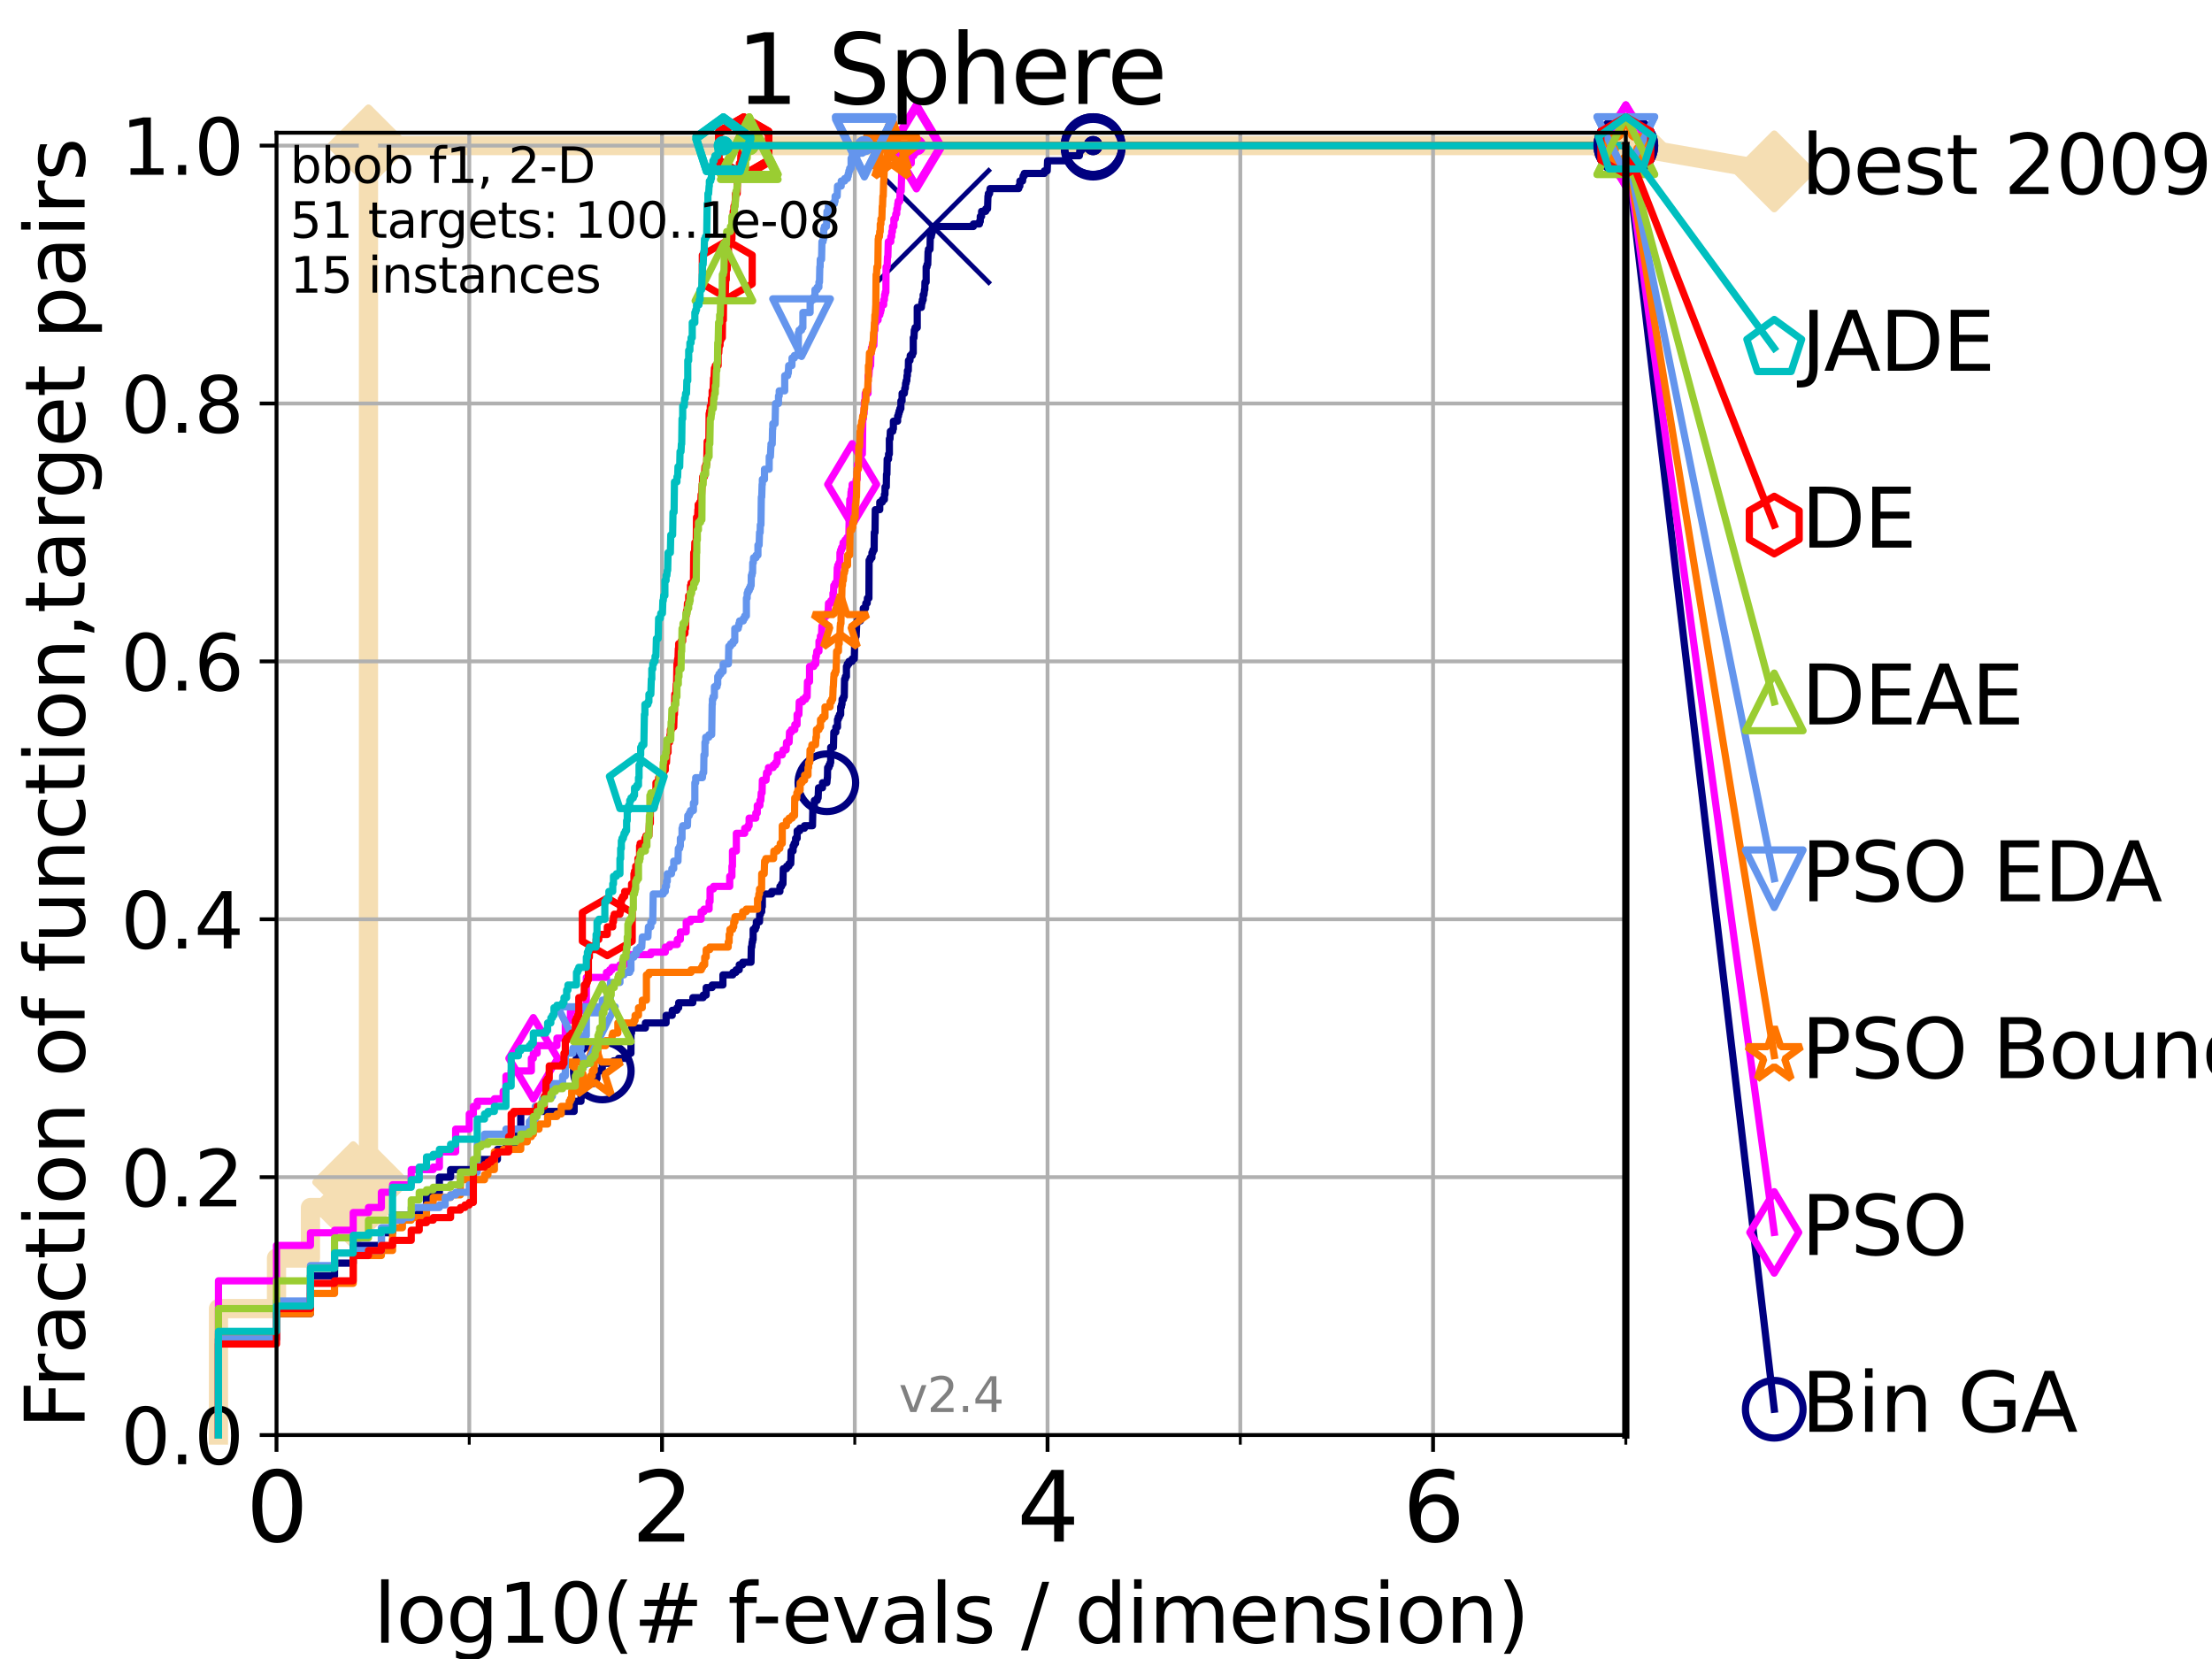 <?xml version="1.0" encoding="utf-8" standalone="no"?>
<!DOCTYPE svg PUBLIC "-//W3C//DTD SVG 1.1//EN"
  "http://www.w3.org/Graphics/SVG/1.1/DTD/svg11.dtd">
<svg height="345.6pt" version="1.1" viewBox="0 0 460.8 345.6" width="460.8pt" xmlns="http://www.w3.org/2000/svg" xmlns:xlink="http://www.w3.org/1999/xlink">
 <defs>
  <style type="text/css">*{stroke-linecap:butt;stroke-linejoin:round;}</style>
 </defs>
 <g id="figure_1">
  <g id="patch_1">
   <path d="M 0 345.6 
L 460.8 345.6 
L 460.8 0 
L 0 0 
z
" style="fill:#ffffff;"/>
  </g>
  <g id="axes_1">
   <g id="patch_2">
    <path d="M 57.6 298.944 
L 338.688 298.944 
L 338.688 27.648 
L 57.6 27.648 
z
" style="fill:#ffffff;"/>
   </g>
   <g id="line2d_1">
    <path d="M 45.512 298.944 
L 45.512 272.61 
L 57.6 272.61 
L 57.6 262.076 
L 64.671 262.076 
L 64.671 251.542 
L 73.579 251.542 
L 73.579 246.275 
L 76.759 246.275 
L 76.759 30.334 
L 338.688 30.334 
" style="fill:none;stroke:#f5deb3;stroke-linecap:square;stroke-width:4;"/>
   </g>
   <g id="line2d_2">
    <defs>
     <path d="M 0 7.778 
L 7.778 0 
L 0 -7.778 
L -7.778 0 
z
" id="m4178fd7a24" style="stroke:#f5deb3;stroke-linejoin:miter;stroke-width:1.5;"/>
    </defs>
    <g>
     <use style="fill:#f5deb3;stroke:#f5deb3;stroke-linejoin:miter;stroke-width:1.5;" x="73.579" xlink:href="#m4178fd7a24" y="251.542"/>
     <use style="fill:#f5deb3;stroke:#f5deb3;stroke-linejoin:miter;stroke-width:1.5;" x="73.579" xlink:href="#m4178fd7a24" y="246.275"/>
     <use style="fill:#f5deb3;stroke:#f5deb3;stroke-linejoin:miter;stroke-width:1.5;" x="76.759" xlink:href="#m4178fd7a24" y="246.275"/>
     <use style="fill:#f5deb3;stroke:#f5deb3;stroke-linejoin:miter;stroke-width:1.5;" x="76.759" xlink:href="#m4178fd7a24" y="30.334"/>
     <use style="fill:#f5deb3;stroke:#f5deb3;stroke-linejoin:miter;stroke-width:1.5;" x="76.759" xlink:href="#m4178fd7a24" y="30.334"/>
     <use style="fill:#f5deb3;stroke:#f5deb3;stroke-linejoin:miter;stroke-width:1.5;" x="338.688" xlink:href="#m4178fd7a24" y="30.334"/>
    </g>
   </g>
   <g id="line2d_3">
    <path style="fill:none;stroke:#f5deb3;stroke-linecap:square;stroke-width:4;"/>
    <g/>
   </g>
   <g id="line2d_4">
    <path d="M 338.688 30.334 
L 369.608 35.706 
" style="fill:none;stroke:#f5deb3;stroke-linecap:square;stroke-width:4;"/>
    <g>
     <use style="fill:#f5deb3;stroke:#f5deb3;stroke-linejoin:miter;stroke-width:1.5;" x="338.688" xlink:href="#m4178fd7a24" y="30.334"/>
     <use style="fill:#f5deb3;stroke:#f5deb3;stroke-linejoin:miter;stroke-width:1.5;" x="369.608" xlink:href="#m4178fd7a24" y="35.706"/>
    </g>
   </g>
   <g id="matplotlib.axis_1">
    <g id="xtick_1">
     <g id="line2d_5">
      <path clip-path="url(#pf3aab7138f)" d="M 57.6 298.944 
L 57.6 27.648 
" style="fill:none;stroke:#b0b0b0;stroke-linecap:square;stroke-width:0.8;"/>
     </g>
     <g id="line2d_6">
      <defs>
       <path d="M 0 0 
L 0 3.5 
" id="m6546307194" style="stroke:#000000;stroke-width:0.8;"/>
      </defs>
      <g>
       <use style="stroke:#000000;stroke-width:0.8;" x="57.6" xlink:href="#m6546307194" y="298.944"/>
      </g>
     </g>
     <g id="text_1">
      <!-- 0 -->
      <g transform="translate(51.237 321.141)scale(0.2 -0.2)">
       <defs>
        <path d="M 2034 4250 
Q 1547 4250 1301 3770 
Q 1056 3291 1056 2328 
Q 1056 1369 1301 889 
Q 1547 409 2034 409 
Q 2525 409 2770 889 
Q 3016 1369 3016 2328 
Q 3016 3291 2770 3770 
Q 2525 4250 2034 4250 
z
M 2034 4750 
Q 2819 4750 3233 4129 
Q 3647 3509 3647 2328 
Q 3647 1150 3233 529 
Q 2819 -91 2034 -91 
Q 1250 -91 836 529 
Q 422 1150 422 2328 
Q 422 3509 836 4129 
Q 1250 4750 2034 4750 
z
" id="DejaVuSans-30" transform="scale(0.016)"/>
       </defs>
       <use xlink:href="#DejaVuSans-30"/>
      </g>
     </g>
    </g>
    <g id="xtick_2">
     <g id="line2d_7">
      <path clip-path="url(#pf3aab7138f)" d="M 137.911 298.944 
L 137.911 27.648 
" style="fill:none;stroke:#b0b0b0;stroke-linecap:square;stroke-width:0.8;"/>
     </g>
     <g id="line2d_8">
      <g>
       <use style="stroke:#000000;stroke-width:0.8;" x="137.911" xlink:href="#m6546307194" y="298.944"/>
      </g>
     </g>
     <g id="text_2">
      <!-- 2 -->
      <g transform="translate(131.548 321.141)scale(0.2 -0.2)">
       <defs>
        <path d="M 1228 531 
L 3431 531 
L 3431 0 
L 469 0 
L 469 531 
Q 828 903 1448 1529 
Q 2069 2156 2228 2338 
Q 2531 2678 2651 2914 
Q 2772 3150 2772 3378 
Q 2772 3750 2511 3984 
Q 2250 4219 1831 4219 
Q 1534 4219 1204 4116 
Q 875 4013 500 3803 
L 500 4441 
Q 881 4594 1212 4672 
Q 1544 4750 1819 4750 
Q 2544 4750 2975 4387 
Q 3406 4025 3406 3419 
Q 3406 3131 3298 2873 
Q 3191 2616 2906 2266 
Q 2828 2175 2409 1742 
Q 1991 1309 1228 531 
z
" id="DejaVuSans-32" transform="scale(0.016)"/>
       </defs>
       <use xlink:href="#DejaVuSans-32"/>
      </g>
     </g>
    </g>
    <g id="xtick_3">
     <g id="line2d_9">
      <path clip-path="url(#pf3aab7138f)" d="M 218.222 298.944 
L 218.222 27.648 
" style="fill:none;stroke:#b0b0b0;stroke-linecap:square;stroke-width:0.8;"/>
     </g>
     <g id="line2d_10">
      <g>
       <use style="stroke:#000000;stroke-width:0.8;" x="218.222" xlink:href="#m6546307194" y="298.944"/>
      </g>
     </g>
     <g id="text_3">
      <!-- 4 -->
      <g transform="translate(211.859 321.141)scale(0.2 -0.2)">
       <defs>
        <path d="M 2419 4116 
L 825 1625 
L 2419 1625 
L 2419 4116 
z
M 2253 4666 
L 3047 4666 
L 3047 1625 
L 3713 1625 
L 3713 1100 
L 3047 1100 
L 3047 0 
L 2419 0 
L 2419 1100 
L 313 1100 
L 313 1709 
L 2253 4666 
z
" id="DejaVuSans-34" transform="scale(0.016)"/>
       </defs>
       <use xlink:href="#DejaVuSans-34"/>
      </g>
     </g>
    </g>
    <g id="xtick_4">
     <g id="line2d_11">
      <path clip-path="url(#pf3aab7138f)" d="M 298.533 298.944 
L 298.533 27.648 
" style="fill:none;stroke:#b0b0b0;stroke-linecap:square;stroke-width:0.8;"/>
     </g>
     <g id="line2d_12">
      <g>
       <use style="stroke:#000000;stroke-width:0.8;" x="298.533" xlink:href="#m6546307194" y="298.944"/>
      </g>
     </g>
     <g id="text_4">
      <!-- 6 -->
      <g transform="translate(292.17 321.141)scale(0.2 -0.2)">
       <defs>
        <path d="M 2113 2584 
Q 1688 2584 1439 2293 
Q 1191 2003 1191 1497 
Q 1191 994 1439 701 
Q 1688 409 2113 409 
Q 2538 409 2786 701 
Q 3034 994 3034 1497 
Q 3034 2003 2786 2293 
Q 2538 2584 2113 2584 
z
M 3366 4563 
L 3366 3988 
Q 3128 4100 2886 4159 
Q 2644 4219 2406 4219 
Q 1781 4219 1451 3797 
Q 1122 3375 1075 2522 
Q 1259 2794 1537 2939 
Q 1816 3084 2150 3084 
Q 2853 3084 3261 2657 
Q 3669 2231 3669 1497 
Q 3669 778 3244 343 
Q 2819 -91 2113 -91 
Q 1303 -91 875 529 
Q 447 1150 447 2328 
Q 447 3434 972 4092 
Q 1497 4750 2381 4750 
Q 2619 4750 2861 4703 
Q 3103 4656 3366 4563 
z
" id="DejaVuSans-36" transform="scale(0.016)"/>
       </defs>
       <use xlink:href="#DejaVuSans-36"/>
      </g>
     </g>
    </g>
    <g id="xtick_5">
     <g id="line2d_13">
      <path clip-path="url(#pf3aab7138f)" d="M 97.755 298.944 
L 97.755 27.648 
" style="fill:none;stroke:#b0b0b0;stroke-linecap:square;stroke-width:0.8;"/>
     </g>
     <g id="line2d_14">
      <defs>
       <path d="M 0 0 
L 0 2 
" id="me802c1f22b" style="stroke:#000000;stroke-width:0.6;"/>
      </defs>
      <g>
       <use style="stroke:#000000;stroke-width:0.6;" x="97.755" xlink:href="#me802c1f22b" y="298.944"/>
      </g>
     </g>
    </g>
    <g id="xtick_6">
     <g id="line2d_15">
      <path clip-path="url(#pf3aab7138f)" d="M 178.066 298.944 
L 178.066 27.648 
" style="fill:none;stroke:#b0b0b0;stroke-linecap:square;stroke-width:0.8;"/>
     </g>
     <g id="line2d_16">
      <g>
       <use style="stroke:#000000;stroke-width:0.6;" x="178.066" xlink:href="#me802c1f22b" y="298.944"/>
      </g>
     </g>
    </g>
    <g id="xtick_7">
     <g id="line2d_17">
      <path clip-path="url(#pf3aab7138f)" d="M 258.377 298.944 
L 258.377 27.648 
" style="fill:none;stroke:#b0b0b0;stroke-linecap:square;stroke-width:0.8;"/>
     </g>
     <g id="line2d_18">
      <g>
       <use style="stroke:#000000;stroke-width:0.6;" x="258.377" xlink:href="#me802c1f22b" y="298.944"/>
      </g>
     </g>
    </g>
    <g id="xtick_8">
     <g id="line2d_19">
      <path clip-path="url(#pf3aab7138f)" d="M 338.688 298.944 
L 338.688 27.648 
" style="fill:none;stroke:#b0b0b0;stroke-linecap:square;stroke-width:0.8;"/>
     </g>
     <g id="line2d_20">
      <g>
       <use style="stroke:#000000;stroke-width:0.6;" x="338.688" xlink:href="#me802c1f22b" y="298.944"/>
      </g>
     </g>
    </g>
    <g id="text_5">
     <!-- log10(# f-evals / dimension) -->
     <g transform="translate(77.764 342.218)scale(0.17 -0.17)">
      <defs>
       <path d="M 603 4863 
L 1178 4863 
L 1178 0 
L 603 0 
L 603 4863 
z
" id="DejaVuSans-6c" transform="scale(0.016)"/>
       <path d="M 1959 3097 
Q 1497 3097 1228 2736 
Q 959 2375 959 1747 
Q 959 1119 1226 758 
Q 1494 397 1959 397 
Q 2419 397 2687 759 
Q 2956 1122 2956 1747 
Q 2956 2369 2687 2733 
Q 2419 3097 1959 3097 
z
M 1959 3584 
Q 2709 3584 3137 3096 
Q 3566 2609 3566 1747 
Q 3566 888 3137 398 
Q 2709 -91 1959 -91 
Q 1206 -91 779 398 
Q 353 888 353 1747 
Q 353 2609 779 3096 
Q 1206 3584 1959 3584 
z
" id="DejaVuSans-6f" transform="scale(0.016)"/>
       <path d="M 2906 1791 
Q 2906 2416 2648 2759 
Q 2391 3103 1925 3103 
Q 1463 3103 1205 2759 
Q 947 2416 947 1791 
Q 947 1169 1205 825 
Q 1463 481 1925 481 
Q 2391 481 2648 825 
Q 2906 1169 2906 1791 
z
M 3481 434 
Q 3481 -459 3084 -895 
Q 2688 -1331 1869 -1331 
Q 1566 -1331 1297 -1286 
Q 1028 -1241 775 -1147 
L 775 -588 
Q 1028 -725 1275 -790 
Q 1522 -856 1778 -856 
Q 2344 -856 2625 -561 
Q 2906 -266 2906 331 
L 2906 616 
Q 2728 306 2450 153 
Q 2172 0 1784 0 
Q 1141 0 747 490 
Q 353 981 353 1791 
Q 353 2603 747 3093 
Q 1141 3584 1784 3584 
Q 2172 3584 2450 3431 
Q 2728 3278 2906 2969 
L 2906 3500 
L 3481 3500 
L 3481 434 
z
" id="DejaVuSans-67" transform="scale(0.016)"/>
       <path d="M 794 531 
L 1825 531 
L 1825 4091 
L 703 3866 
L 703 4441 
L 1819 4666 
L 2450 4666 
L 2450 531 
L 3481 531 
L 3481 0 
L 794 0 
L 794 531 
z
" id="DejaVuSans-31" transform="scale(0.016)"/>
       <path d="M 1984 4856 
Q 1566 4138 1362 3434 
Q 1159 2731 1159 2009 
Q 1159 1288 1364 580 
Q 1569 -128 1984 -844 
L 1484 -844 
Q 1016 -109 783 600 
Q 550 1309 550 2009 
Q 550 2706 781 3412 
Q 1013 4119 1484 4856 
L 1984 4856 
z
" id="DejaVuSans-28" transform="scale(0.016)"/>
       <path d="M 3272 2816 
L 2363 2816 
L 2100 1772 
L 3016 1772 
L 3272 2816 
z
M 2803 4594 
L 2478 3297 
L 3391 3297 
L 3719 4594 
L 4219 4594 
L 3897 3297 
L 4872 3297 
L 4872 2816 
L 3775 2816 
L 3519 1772 
L 4513 1772 
L 4513 1294 
L 3397 1294 
L 3072 0 
L 2572 0 
L 2894 1294 
L 1978 1294 
L 1656 0 
L 1153 0 
L 1478 1294 
L 494 1294 
L 494 1772 
L 1594 1772 
L 1856 2816 
L 850 2816 
L 850 3297 
L 1978 3297 
L 2297 4594 
L 2803 4594 
z
" id="DejaVuSans-23" transform="scale(0.016)"/>
       <path id="DejaVuSans-20" transform="scale(0.016)"/>
       <path d="M 2375 4863 
L 2375 4384 
L 1825 4384 
Q 1516 4384 1395 4259 
Q 1275 4134 1275 3809 
L 1275 3500 
L 2222 3500 
L 2222 3053 
L 1275 3053 
L 1275 0 
L 697 0 
L 697 3053 
L 147 3053 
L 147 3500 
L 697 3500 
L 697 3744 
Q 697 4328 969 4595 
Q 1241 4863 1831 4863 
L 2375 4863 
z
" id="DejaVuSans-66" transform="scale(0.016)"/>
       <path d="M 313 2009 
L 1997 2009 
L 1997 1497 
L 313 1497 
L 313 2009 
z
" id="DejaVuSans-2d" transform="scale(0.016)"/>
       <path d="M 3597 1894 
L 3597 1613 
L 953 1613 
Q 991 1019 1311 708 
Q 1631 397 2203 397 
Q 2534 397 2845 478 
Q 3156 559 3463 722 
L 3463 178 
Q 3153 47 2828 -22 
Q 2503 -91 2169 -91 
Q 1331 -91 842 396 
Q 353 884 353 1716 
Q 353 2575 817 3079 
Q 1281 3584 2069 3584 
Q 2775 3584 3186 3129 
Q 3597 2675 3597 1894 
z
M 3022 2063 
Q 3016 2534 2758 2815 
Q 2500 3097 2075 3097 
Q 1594 3097 1305 2825 
Q 1016 2553 972 2059 
L 3022 2063 
z
" id="DejaVuSans-65" transform="scale(0.016)"/>
       <path d="M 191 3500 
L 800 3500 
L 1894 563 
L 2988 3500 
L 3597 3500 
L 2284 0 
L 1503 0 
L 191 3500 
z
" id="DejaVuSans-76" transform="scale(0.016)"/>
       <path d="M 2194 1759 
Q 1497 1759 1228 1600 
Q 959 1441 959 1056 
Q 959 750 1161 570 
Q 1363 391 1709 391 
Q 2188 391 2477 730 
Q 2766 1069 2766 1631 
L 2766 1759 
L 2194 1759 
z
M 3341 1997 
L 3341 0 
L 2766 0 
L 2766 531 
Q 2569 213 2275 61 
Q 1981 -91 1556 -91 
Q 1019 -91 701 211 
Q 384 513 384 1019 
Q 384 1609 779 1909 
Q 1175 2209 1959 2209 
L 2766 2209 
L 2766 2266 
Q 2766 2663 2505 2880 
Q 2244 3097 1772 3097 
Q 1472 3097 1187 3025 
Q 903 2953 641 2809 
L 641 3341 
Q 956 3463 1253 3523 
Q 1550 3584 1831 3584 
Q 2591 3584 2966 3190 
Q 3341 2797 3341 1997 
z
" id="DejaVuSans-61" transform="scale(0.016)"/>
       <path d="M 2834 3397 
L 2834 2853 
Q 2591 2978 2328 3040 
Q 2066 3103 1784 3103 
Q 1356 3103 1142 2972 
Q 928 2841 928 2578 
Q 928 2378 1081 2264 
Q 1234 2150 1697 2047 
L 1894 2003 
Q 2506 1872 2764 1633 
Q 3022 1394 3022 966 
Q 3022 478 2636 193 
Q 2250 -91 1575 -91 
Q 1294 -91 989 -36 
Q 684 19 347 128 
L 347 722 
Q 666 556 975 473 
Q 1284 391 1588 391 
Q 1994 391 2212 530 
Q 2431 669 2431 922 
Q 2431 1156 2273 1281 
Q 2116 1406 1581 1522 
L 1381 1569 
Q 847 1681 609 1914 
Q 372 2147 372 2553 
Q 372 3047 722 3315 
Q 1072 3584 1716 3584 
Q 2034 3584 2315 3537 
Q 2597 3491 2834 3397 
z
" id="DejaVuSans-73" transform="scale(0.016)"/>
       <path d="M 1625 4666 
L 2156 4666 
L 531 -594 
L 0 -594 
L 1625 4666 
z
" id="DejaVuSans-2f" transform="scale(0.016)"/>
       <path d="M 2906 2969 
L 2906 4863 
L 3481 4863 
L 3481 0 
L 2906 0 
L 2906 525 
Q 2725 213 2448 61 
Q 2172 -91 1784 -91 
Q 1150 -91 751 415 
Q 353 922 353 1747 
Q 353 2572 751 3078 
Q 1150 3584 1784 3584 
Q 2172 3584 2448 3432 
Q 2725 3281 2906 2969 
z
M 947 1747 
Q 947 1113 1208 752 
Q 1469 391 1925 391 
Q 2381 391 2643 752 
Q 2906 1113 2906 1747 
Q 2906 2381 2643 2742 
Q 2381 3103 1925 3103 
Q 1469 3103 1208 2742 
Q 947 2381 947 1747 
z
" id="DejaVuSans-64" transform="scale(0.016)"/>
       <path d="M 603 3500 
L 1178 3500 
L 1178 0 
L 603 0 
L 603 3500 
z
M 603 4863 
L 1178 4863 
L 1178 4134 
L 603 4134 
L 603 4863 
z
" id="DejaVuSans-69" transform="scale(0.016)"/>
       <path d="M 3328 2828 
Q 3544 3216 3844 3400 
Q 4144 3584 4550 3584 
Q 5097 3584 5394 3201 
Q 5691 2819 5691 2113 
L 5691 0 
L 5113 0 
L 5113 2094 
Q 5113 2597 4934 2840 
Q 4756 3084 4391 3084 
Q 3944 3084 3684 2787 
Q 3425 2491 3425 1978 
L 3425 0 
L 2847 0 
L 2847 2094 
Q 2847 2600 2669 2842 
Q 2491 3084 2119 3084 
Q 1678 3084 1418 2786 
Q 1159 2488 1159 1978 
L 1159 0 
L 581 0 
L 581 3500 
L 1159 3500 
L 1159 2956 
Q 1356 3278 1631 3431 
Q 1906 3584 2284 3584 
Q 2666 3584 2933 3390 
Q 3200 3197 3328 2828 
z
" id="DejaVuSans-6d" transform="scale(0.016)"/>
       <path d="M 3513 2113 
L 3513 0 
L 2938 0 
L 2938 2094 
Q 2938 2591 2744 2837 
Q 2550 3084 2163 3084 
Q 1697 3084 1428 2787 
Q 1159 2491 1159 1978 
L 1159 0 
L 581 0 
L 581 3500 
L 1159 3500 
L 1159 2956 
Q 1366 3272 1645 3428 
Q 1925 3584 2291 3584 
Q 2894 3584 3203 3211 
Q 3513 2838 3513 2113 
z
" id="DejaVuSans-6e" transform="scale(0.016)"/>
       <path d="M 513 4856 
L 1013 4856 
Q 1481 4119 1714 3412 
Q 1947 2706 1947 2009 
Q 1947 1309 1714 600 
Q 1481 -109 1013 -844 
L 513 -844 
Q 928 -128 1133 580 
Q 1338 1288 1338 2009 
Q 1338 2731 1133 3434 
Q 928 4138 513 4856 
z
" id="DejaVuSans-29" transform="scale(0.016)"/>
      </defs>
      <use xlink:href="#DejaVuSans-6c"/>
      <use x="27.783" xlink:href="#DejaVuSans-6f"/>
      <use x="88.965" xlink:href="#DejaVuSans-67"/>
      <use x="152.441" xlink:href="#DejaVuSans-31"/>
      <use x="216.064" xlink:href="#DejaVuSans-30"/>
      <use x="279.688" xlink:href="#DejaVuSans-28"/>
      <use x="318.701" xlink:href="#DejaVuSans-23"/>
      <use x="402.49" xlink:href="#DejaVuSans-20"/>
      <use x="434.277" xlink:href="#DejaVuSans-66"/>
      <use x="463.982" xlink:href="#DejaVuSans-2d"/>
      <use x="500.066" xlink:href="#DejaVuSans-65"/>
      <use x="561.59" xlink:href="#DejaVuSans-76"/>
      <use x="620.77" xlink:href="#DejaVuSans-61"/>
      <use x="682.049" xlink:href="#DejaVuSans-6c"/>
      <use x="709.832" xlink:href="#DejaVuSans-73"/>
      <use x="761.932" xlink:href="#DejaVuSans-20"/>
      <use x="793.719" xlink:href="#DejaVuSans-2f"/>
      <use x="827.41" xlink:href="#DejaVuSans-20"/>
      <use x="859.197" xlink:href="#DejaVuSans-64"/>
      <use x="922.674" xlink:href="#DejaVuSans-69"/>
      <use x="950.457" xlink:href="#DejaVuSans-6d"/>
      <use x="1047.869" xlink:href="#DejaVuSans-65"/>
      <use x="1109.393" xlink:href="#DejaVuSans-6e"/>
      <use x="1172.771" xlink:href="#DejaVuSans-73"/>
      <use x="1224.871" xlink:href="#DejaVuSans-69"/>
      <use x="1252.654" xlink:href="#DejaVuSans-6f"/>
      <use x="1313.836" xlink:href="#DejaVuSans-6e"/>
      <use x="1377.215" xlink:href="#DejaVuSans-29"/>
     </g>
    </g>
   </g>
   <g id="matplotlib.axis_2">
    <g id="ytick_1">
     <g id="line2d_21">
      <path clip-path="url(#pf3aab7138f)" d="M 57.6 298.944 
L 338.688 298.944 
" style="fill:none;stroke:#b0b0b0;stroke-linecap:square;stroke-width:0.8;"/>
     </g>
     <g id="line2d_22">
      <defs>
       <path d="M 0 0 
L -3.5 0 
" id="m6244acdc18" style="stroke:#000000;stroke-width:0.8;"/>
      </defs>
      <g>
       <use style="stroke:#000000;stroke-width:0.8;" x="57.6" xlink:href="#m6244acdc18" y="298.944"/>
      </g>
     </g>
     <g id="text_6">
      <!-- 0.0 -->
      <g transform="translate(25.155 305.023)scale(0.16 -0.16)">
       <defs>
        <path d="M 684 794 
L 1344 794 
L 1344 0 
L 684 0 
L 684 794 
z
" id="DejaVuSans-2e" transform="scale(0.016)"/>
       </defs>
       <use xlink:href="#DejaVuSans-30"/>
       <use x="63.623" xlink:href="#DejaVuSans-2e"/>
       <use x="95.41" xlink:href="#DejaVuSans-30"/>
      </g>
     </g>
    </g>
    <g id="ytick_2">
     <g id="line2d_23">
      <path clip-path="url(#pf3aab7138f)" d="M 57.6 245.222 
L 338.688 245.222 
" style="fill:none;stroke:#b0b0b0;stroke-linecap:square;stroke-width:0.8;"/>
     </g>
     <g id="line2d_24">
      <g>
       <use style="stroke:#000000;stroke-width:0.8;" x="57.6" xlink:href="#m6244acdc18" y="245.222"/>
      </g>
     </g>
     <g id="text_7">
      <!-- 0.2 -->
      <g transform="translate(25.155 251.301)scale(0.16 -0.16)">
       <use xlink:href="#DejaVuSans-30"/>
       <use x="63.623" xlink:href="#DejaVuSans-2e"/>
       <use x="95.41" xlink:href="#DejaVuSans-32"/>
      </g>
     </g>
    </g>
    <g id="ytick_3">
     <g id="line2d_25">
      <path clip-path="url(#pf3aab7138f)" d="M 57.6 191.5 
L 338.688 191.5 
" style="fill:none;stroke:#b0b0b0;stroke-linecap:square;stroke-width:0.8;"/>
     </g>
     <g id="line2d_26">
      <g>
       <use style="stroke:#000000;stroke-width:0.8;" x="57.6" xlink:href="#m6244acdc18" y="191.5"/>
      </g>
     </g>
     <g id="text_8">
      <!-- 0.4 -->
      <g transform="translate(25.155 197.579)scale(0.16 -0.16)">
       <use xlink:href="#DejaVuSans-30"/>
       <use x="63.623" xlink:href="#DejaVuSans-2e"/>
       <use x="95.41" xlink:href="#DejaVuSans-34"/>
      </g>
     </g>
    </g>
    <g id="ytick_4">
     <g id="line2d_27">
      <path clip-path="url(#pf3aab7138f)" d="M 57.6 137.778 
L 338.688 137.778 
" style="fill:none;stroke:#b0b0b0;stroke-linecap:square;stroke-width:0.8;"/>
     </g>
     <g id="line2d_28">
      <g>
       <use style="stroke:#000000;stroke-width:0.8;" x="57.6" xlink:href="#m6244acdc18" y="137.778"/>
      </g>
     </g>
     <g id="text_9">
      <!-- 0.6 -->
      <g transform="translate(25.155 143.857)scale(0.16 -0.16)">
       <use xlink:href="#DejaVuSans-30"/>
       <use x="63.623" xlink:href="#DejaVuSans-2e"/>
       <use x="95.41" xlink:href="#DejaVuSans-36"/>
      </g>
     </g>
    </g>
    <g id="ytick_5">
     <g id="line2d_29">
      <path clip-path="url(#pf3aab7138f)" d="M 57.6 84.056 
L 338.688 84.056 
" style="fill:none;stroke:#b0b0b0;stroke-linecap:square;stroke-width:0.8;"/>
     </g>
     <g id="line2d_30">
      <g>
       <use style="stroke:#000000;stroke-width:0.8;" x="57.6" xlink:href="#m6244acdc18" y="84.056"/>
      </g>
     </g>
     <g id="text_10">
      <!-- 0.8 -->
      <g transform="translate(25.155 90.135)scale(0.16 -0.16)">
       <defs>
        <path d="M 2034 2216 
Q 1584 2216 1326 1975 
Q 1069 1734 1069 1313 
Q 1069 891 1326 650 
Q 1584 409 2034 409 
Q 2484 409 2743 651 
Q 3003 894 3003 1313 
Q 3003 1734 2745 1975 
Q 2488 2216 2034 2216 
z
M 1403 2484 
Q 997 2584 770 2862 
Q 544 3141 544 3541 
Q 544 4100 942 4425 
Q 1341 4750 2034 4750 
Q 2731 4750 3128 4425 
Q 3525 4100 3525 3541 
Q 3525 3141 3298 2862 
Q 3072 2584 2669 2484 
Q 3125 2378 3379 2068 
Q 3634 1759 3634 1313 
Q 3634 634 3220 271 
Q 2806 -91 2034 -91 
Q 1263 -91 848 271 
Q 434 634 434 1313 
Q 434 1759 690 2068 
Q 947 2378 1403 2484 
z
M 1172 3481 
Q 1172 3119 1398 2916 
Q 1625 2713 2034 2713 
Q 2441 2713 2670 2916 
Q 2900 3119 2900 3481 
Q 2900 3844 2670 4047 
Q 2441 4250 2034 4250 
Q 1625 4250 1398 4047 
Q 1172 3844 1172 3481 
z
" id="DejaVuSans-38" transform="scale(0.016)"/>
       </defs>
       <use xlink:href="#DejaVuSans-30"/>
       <use x="63.623" xlink:href="#DejaVuSans-2e"/>
       <use x="95.41" xlink:href="#DejaVuSans-38"/>
      </g>
     </g>
    </g>
    <g id="ytick_6">
     <g id="line2d_31">
      <path clip-path="url(#pf3aab7138f)" d="M 57.6 30.334 
L 338.688 30.334 
" style="fill:none;stroke:#b0b0b0;stroke-linecap:square;stroke-width:0.8;"/>
     </g>
     <g id="line2d_32">
      <g>
       <use style="stroke:#000000;stroke-width:0.8;" x="57.6" xlink:href="#m6244acdc18" y="30.334"/>
      </g>
     </g>
     <g id="text_11">
      <!-- 1.0 -->
      <g transform="translate(25.155 36.413)scale(0.16 -0.16)">
       <use xlink:href="#DejaVuSans-31"/>
       <use x="63.623" xlink:href="#DejaVuSans-2e"/>
       <use x="95.41" xlink:href="#DejaVuSans-30"/>
      </g>
     </g>
    </g>
    <g id="text_12">
     <!-- Fraction of function,target pairs -->
     <g transform="translate(17.62 297.681)rotate(-90)scale(0.17 -0.17)">
      <defs>
       <path d="M 628 4666 
L 3309 4666 
L 3309 4134 
L 1259 4134 
L 1259 2759 
L 3109 2759 
L 3109 2228 
L 1259 2228 
L 1259 0 
L 628 0 
L 628 4666 
z
" id="DejaVuSans-46" transform="scale(0.016)"/>
       <path d="M 2631 2963 
Q 2534 3019 2420 3045 
Q 2306 3072 2169 3072 
Q 1681 3072 1420 2755 
Q 1159 2438 1159 1844 
L 1159 0 
L 581 0 
L 581 3500 
L 1159 3500 
L 1159 2956 
Q 1341 3275 1631 3429 
Q 1922 3584 2338 3584 
Q 2397 3584 2469 3576 
Q 2541 3569 2628 3553 
L 2631 2963 
z
" id="DejaVuSans-72" transform="scale(0.016)"/>
       <path d="M 3122 3366 
L 3122 2828 
Q 2878 2963 2633 3030 
Q 2388 3097 2138 3097 
Q 1578 3097 1268 2742 
Q 959 2388 959 1747 
Q 959 1106 1268 751 
Q 1578 397 2138 397 
Q 2388 397 2633 464 
Q 2878 531 3122 666 
L 3122 134 
Q 2881 22 2623 -34 
Q 2366 -91 2075 -91 
Q 1284 -91 818 406 
Q 353 903 353 1747 
Q 353 2603 823 3093 
Q 1294 3584 2113 3584 
Q 2378 3584 2631 3529 
Q 2884 3475 3122 3366 
z
" id="DejaVuSans-63" transform="scale(0.016)"/>
       <path d="M 1172 4494 
L 1172 3500 
L 2356 3500 
L 2356 3053 
L 1172 3053 
L 1172 1153 
Q 1172 725 1289 603 
Q 1406 481 1766 481 
L 2356 481 
L 2356 0 
L 1766 0 
Q 1100 0 847 248 
Q 594 497 594 1153 
L 594 3053 
L 172 3053 
L 172 3500 
L 594 3500 
L 594 4494 
L 1172 4494 
z
" id="DejaVuSans-74" transform="scale(0.016)"/>
       <path d="M 544 1381 
L 544 3500 
L 1119 3500 
L 1119 1403 
Q 1119 906 1312 657 
Q 1506 409 1894 409 
Q 2359 409 2629 706 
Q 2900 1003 2900 1516 
L 2900 3500 
L 3475 3500 
L 3475 0 
L 2900 0 
L 2900 538 
Q 2691 219 2414 64 
Q 2138 -91 1772 -91 
Q 1169 -91 856 284 
Q 544 659 544 1381 
z
M 1991 3584 
L 1991 3584 
z
" id="DejaVuSans-75" transform="scale(0.016)"/>
       <path d="M 750 794 
L 1409 794 
L 1409 256 
L 897 -744 
L 494 -744 
L 750 256 
L 750 794 
z
" id="DejaVuSans-2c" transform="scale(0.016)"/>
       <path d="M 1159 525 
L 1159 -1331 
L 581 -1331 
L 581 3500 
L 1159 3500 
L 1159 2969 
Q 1341 3281 1617 3432 
Q 1894 3584 2278 3584 
Q 2916 3584 3314 3078 
Q 3713 2572 3713 1747 
Q 3713 922 3314 415 
Q 2916 -91 2278 -91 
Q 1894 -91 1617 61 
Q 1341 213 1159 525 
z
M 3116 1747 
Q 3116 2381 2855 2742 
Q 2594 3103 2138 3103 
Q 1681 3103 1420 2742 
Q 1159 2381 1159 1747 
Q 1159 1113 1420 752 
Q 1681 391 2138 391 
Q 2594 391 2855 752 
Q 3116 1113 3116 1747 
z
" id="DejaVuSans-70" transform="scale(0.016)"/>
      </defs>
      <use xlink:href="#DejaVuSans-46"/>
      <use x="50.27" xlink:href="#DejaVuSans-72"/>
      <use x="91.383" xlink:href="#DejaVuSans-61"/>
      <use x="152.662" xlink:href="#DejaVuSans-63"/>
      <use x="207.643" xlink:href="#DejaVuSans-74"/>
      <use x="246.852" xlink:href="#DejaVuSans-69"/>
      <use x="274.635" xlink:href="#DejaVuSans-6f"/>
      <use x="335.816" xlink:href="#DejaVuSans-6e"/>
      <use x="399.195" xlink:href="#DejaVuSans-20"/>
      <use x="430.982" xlink:href="#DejaVuSans-6f"/>
      <use x="492.164" xlink:href="#DejaVuSans-66"/>
      <use x="527.369" xlink:href="#DejaVuSans-20"/>
      <use x="559.156" xlink:href="#DejaVuSans-66"/>
      <use x="594.361" xlink:href="#DejaVuSans-75"/>
      <use x="657.74" xlink:href="#DejaVuSans-6e"/>
      <use x="721.119" xlink:href="#DejaVuSans-63"/>
      <use x="776.1" xlink:href="#DejaVuSans-74"/>
      <use x="815.309" xlink:href="#DejaVuSans-69"/>
      <use x="843.092" xlink:href="#DejaVuSans-6f"/>
      <use x="904.273" xlink:href="#DejaVuSans-6e"/>
      <use x="967.652" xlink:href="#DejaVuSans-2c"/>
      <use x="999.439" xlink:href="#DejaVuSans-74"/>
      <use x="1038.648" xlink:href="#DejaVuSans-61"/>
      <use x="1099.928" xlink:href="#DejaVuSans-72"/>
      <use x="1139.291" xlink:href="#DejaVuSans-67"/>
      <use x="1202.768" xlink:href="#DejaVuSans-65"/>
      <use x="1264.291" xlink:href="#DejaVuSans-74"/>
      <use x="1303.5" xlink:href="#DejaVuSans-20"/>
      <use x="1335.287" xlink:href="#DejaVuSans-70"/>
      <use x="1398.764" xlink:href="#DejaVuSans-61"/>
      <use x="1460.043" xlink:href="#DejaVuSans-69"/>
      <use x="1487.826" xlink:href="#DejaVuSans-72"/>
      <use x="1528.939" xlink:href="#DejaVuSans-73"/>
     </g>
    </g>
   </g>
   <g id="line2d_33">
    <defs>
     <path d="M 0 1.5 
C 0.398 1.5 0.779 1.342 1.061 1.061 
C 1.342 0.779 1.5 0.398 1.5 0 
C 1.5 -0.398 1.342 -0.779 1.061 -1.061 
C 0.779 -1.342 0.398 -1.5 0 -1.5 
C -0.398 -1.5 -0.779 -1.342 -1.061 -1.061 
C -1.342 -0.779 -1.5 -0.398 -1.5 0 
C -1.5 0.398 -1.342 0.779 -1.061 1.061 
C -0.779 1.342 -0.398 1.5 0 1.5 
z
" id="meec7d840ea" style="stroke:#f5deb3;"/>
    </defs>
    <g>
     <use style="fill:#f5deb3;stroke:#f5deb3;" x="76.759" xlink:href="#meec7d840ea" y="30.334"/>
     <use style="fill:#f5deb3;stroke:#f5deb3;" x="76.759" xlink:href="#meec7d840ea" y="30.334"/>
    </g>
   </g>
   <g id="line2d_34">
    <defs>
     <path d="M 0 1.5 
C 0.398 1.5 0.779 1.342 1.061 1.061 
C 1.342 0.779 1.5 0.398 1.5 0 
C 1.5 -0.398 1.342 -0.779 1.061 -1.061 
C 0.779 -1.342 0.398 -1.5 0 -1.5 
C -0.398 -1.5 -0.779 -1.342 -1.061 -1.061 
C -1.342 -0.779 -1.5 -0.398 -1.5 0 
C -1.5 0.398 -1.342 0.779 -1.061 1.061 
C -0.779 1.342 -0.398 1.5 0 1.5 
z
" id="m7e210fa765" style="stroke:#000080;"/>
    </defs>
    <g>
     <use style="fill:#000080;stroke:#000080;" x="227.718" xlink:href="#m7e210fa765" y="30.334"/>
     <use style="fill:#000080;stroke:#000080;" x="227.718" xlink:href="#m7e210fa765" y="30.334"/>
    </g>
   </g>
   <g id="line2d_35">
    <path d="M 45.512 298.944 
L 45.512 278.93 
L 57.6 278.93 
L 57.6 273.663 
L 64.671 273.663 
L 64.671 265.763 
L 69.688 265.763 
L 69.688 263.129 
L 73.579 263.129 
L 73.579 259.443 
L 79.447 259.443 
L 79.447 256.809 
L 81.776 256.809 
L 81.776 253.122 
L 87.33 253.122 
L 87.33 252.069 
L 88.847 252.069 
L 88.847 248.382 
L 91.535 248.382 
L 91.535 245.222 
L 93.864 245.222 
L 93.864 243.642 
L 98.606 243.642 
L 98.606 242.062 
L 100.193 242.062 
L 100.193 241.535 
L 103.623 241.535 
L 103.623 239.428 
L 105.398 239.428 
L 105.398 238.902 
L 108.006 238.902 
L 108.006 235.215 
L 108.484 235.215 
L 108.484 231.528 
L 119.603 231.528 
L 119.603 229.421 
L 121.037 229.421 
L 121.037 228.368 
L 121.265 228.368 
L 121.265 225.735 
L 123.594 225.735 
L 123.594 225.208 
L 124.178 225.208 
L 124.178 224.681 
L 124.369 224.681 
L 124.369 223.101 
L 125.471 223.101 
L 125.471 221.521 
L 127.799 221.521 
L 127.799 220.994 
L 128.856 220.994 
L 128.856 220.468 
L 130.796 220.468 
L 130.796 219.414 
L 131.44 219.414 
L 131.44 215.201 
L 131.566 215.201 
L 131.566 214.148 
L 134.45 214.148 
L 134.45 213.094 
L 138.762 213.094 
L 138.762 211.514 
L 140.042 211.514 
L 140.042 210.461 
L 141.018 210.461 
L 141.018 209.934 
L 141.379 209.934 
L 141.379 208.881 
L 144.33 208.881 
L 144.33 207.827 
L 146.485 207.827 
L 146.485 207.301 
L 147.113 207.301 
L 147.113 205.721 
L 148.354 205.721 
L 148.354 205.194 
L 150.599 205.194 
L 150.599 203.087 
L 152.662 203.087 
L 152.662 202.56 
L 153.323 202.56 
L 153.323 202.034 
L 153.995 202.034 
L 153.995 200.98 
L 154.708 200.98 
L 154.708 200.454 
L 156.449 200.454 
L 156.509 197.294 
L 156.599 197.294 
L 156.688 196.24 
L 156.777 196.24 
L 156.777 195.714 
L 156.895 195.714 
L 156.895 193.607 
L 157.358 193.607 
L 157.358 193.08 
L 157.557 193.08 
L 157.557 192.027 
L 158.223 192.027 
L 158.25 190.447 
L 158.439 190.447 
L 158.439 189.92 
L 158.679 189.92 
L 158.679 188.867 
L 158.811 188.867 
L 158.811 186.233 
L 160.751 186.233 
L 160.751 185.706 
L 162.475 185.706 
L 162.475 184.653 
L 162.813 184.653 
L 162.813 184.126 
L 163.103 184.126 
L 163.165 180.966 
L 163.867 180.966 
L 163.867 180.44 
L 164.353 180.44 
L 164.353 179.913 
L 164.731 179.913 
L 164.806 177.28 
L 165.212 177.28 
L 165.212 176.226 
L 165.429 176.226 
L 165.429 175.699 
L 165.732 175.699 
L 165.732 174.646 
L 166.065 174.646 
L 166.065 173.066 
L 166.612 173.066 
L 166.612 172.539 
L 167.577 172.539 
L 167.577 172.013 
L 169.259 172.013 
L 169.331 168.326 
L 169.645 168.326 
L 169.645 166.746 
L 170.242 166.746 
L 170.242 166.219 
L 170.433 166.219 
L 170.513 164.112 
L 171.341 164.112 
L 171.341 163.059 
L 172.252 163.059 
L 172.35 162.006 
L 172.374 162.006 
L 172.41 159.899 
L 172.685 159.899 
L 172.685 159.372 
L 172.921 159.372 
L 172.921 158.846 
L 173.049 158.846 
L 173.049 155.685 
L 173.621 155.685 
L 173.7 152.525 
L 174.12 152.525 
L 174.12 151.472 
L 174.467 151.472 
L 174.467 149.892 
L 174.627 149.892 
L 174.627 149.365 
L 174.869 149.365 
L 174.869 148.838 
L 175.129 148.838 
L 175.129 147.258 
L 175.294 147.258 
L 175.294 146.732 
L 175.406 146.732 
L 175.426 145.678 
L 175.708 145.678 
L 175.708 145.152 
L 175.877 145.152 
L 175.936 141.465 
L 176.102 141.465 
L 176.102 140.938 
L 176.325 140.938 
L 176.325 138.831 
L 176.508 138.831 
L 176.508 138.305 
L 176.848 138.305 
L 176.848 137.778 
L 177.517 137.778 
L 177.517 137.251 
L 177.97 137.251 
L 178.066 133.038 
L 178.179 133.038 
L 178.179 132.511 
L 178.36 132.511 
L 178.471 129.878 
L 178.573 129.878 
L 178.573 129.351 
L 179.246 129.351 
L 179.246 128.298 
L 179.713 128.298 
L 179.713 127.771 
L 179.839 127.771 
L 179.839 126.718 
L 180.298 126.718 
L 180.367 125.664 
L 180.655 125.664 
L 180.692 124.611 
L 181.012 124.611 
L 181.049 116.711 
L 181.282 116.711 
L 181.282 116.184 
L 181.641 116.184 
L 181.641 115.131 
L 181.832 115.131 
L 181.832 114.604 
L 182.097 114.604 
L 182.131 110.917 
L 182.283 110.917 
L 182.337 106.177 
L 183.268 106.177 
L 183.268 104.597 
L 183.809 104.597 
L 183.809 104.07 
L 184.237 104.07 
L 184.237 103.017 
L 184.359 103.017 
L 184.371 101.437 
L 184.63 101.437 
L 184.672 98.803 
L 184.761 98.803 
L 184.815 95.643 
L 185.097 95.643 
L 185.097 94.59 
L 185.27 94.59 
L 185.27 91.43 
L 185.408 91.43 
L 185.477 89.85 
L 185.983 89.85 
L 185.983 89.323 
L 186.11 89.323 
L 186.11 87.743 
L 186.989 87.743 
L 186.989 86.69 
L 187.16 86.69 
L 187.16 86.163 
L 187.289 86.163 
L 187.289 85.636 
L 187.463 85.636 
L 187.463 85.109 
L 187.67 85.109 
L 187.67 83.529 
L 187.92 83.529 
L 187.92 81.949 
L 188.394 81.949 
L 188.481 80.896 
L 188.596 80.896 
L 188.648 79.843 
L 188.766 79.843 
L 188.766 79.316 
L 188.903 79.316 
L 188.94 78.263 
L 189.033 78.263 
L 189.033 77.209 
L 189.214 77.209 
L 189.251 75.102 
L 189.565 75.102 
L 189.619 74.049 
L 190.054 74.049 
L 190.054 73.522 
L 190.246 73.522 
L 190.246 70.362 
L 190.401 70.362 
L 190.465 68.782 
L 190.623 68.782 
L 190.623 68.255 
L 191.076 68.255 
L 191.076 64.042 
L 191.939 64.042 
L 192.045 62.989 
L 192.138 62.989 
L 192.138 62.462 
L 192.313 62.462 
L 192.313 61.409 
L 192.481 61.409 
L 192.584 60.355 
L 192.652 60.355 
L 192.686 58.775 
L 192.933 58.775 
L 192.933 55.615 
L 193.111 55.615 
L 193.111 55.088 
L 193.268 55.088 
L 193.33 52.455 
L 193.41 52.455 
L 193.41 51.928 
L 193.736 51.928 
L 193.796 49.295 
L 194.011 49.295 
L 194.011 48.768 
L 194.133 48.768 
L 194.133 48.241 
L 194.302 48.241 
L 194.302 47.188 
L 202.775 47.188 
L 202.775 46.661 
L 204.035 46.661 
L 204.035 46.135 
L 204.209 46.135 
L 204.209 45.081 
L 204.483 45.081 
L 204.483 44.028 
L 205.345 44.028 
L 205.345 43.501 
L 205.723 43.501 
L 205.808 40.868 
L 205.884 40.868 
L 205.884 40.341 
L 206.142 40.341 
L 206.248 39.288 
L 212.216 39.288 
L 212.216 38.761 
L 212.455 38.761 
L 212.458 37.708 
L 213.021 37.708 
L 213.128 36.654 
L 213.369 36.654 
L 213.369 36.128 
L 217.554 36.128 
L 217.554 35.601 
L 218.151 35.601 
L 218.23 33.494 
L 222.11 33.494 
L 222.143 32.441 
L 224.857 32.441 
L 224.941 31.387 
L 225.28 31.387 
L 225.28 30.861 
L 227.718 30.861 
L 227.718 30.334 
L 338.688 30.334 
L 338.688 30.334 
" style="fill:none;stroke:#000080;stroke-linecap:square;stroke-width:1.5;"/>
   </g>
   <g id="line2d_36">
    <defs>
     <path d="M 0 6 
C 1.591 6 3.117 5.368 4.243 4.243 
C 5.368 3.117 6 1.591 6 0 
C 6 -1.591 5.368 -3.117 4.243 -4.243 
C 3.117 -5.368 1.591 -6 0 -6 
C -1.591 -6 -3.117 -5.368 -4.243 -4.243 
C -5.368 -3.117 -6 -1.591 -6 0 
C -6 1.591 -5.368 3.117 -4.243 4.243 
C -3.117 5.368 -1.591 6 0 6 
z
" id="m1e2366e611" style="stroke:#000080;stroke-width:1.5;"/>
    </defs>
    <g>
     <use style="fill-opacity:0;stroke:#000080;stroke-width:1.5;" x="125.471" xlink:href="#m1e2366e611" y="223.101"/>
     <use style="fill-opacity:0;stroke:#000080;stroke-width:1.5;" x="172.252" xlink:href="#m1e2366e611" y="163.059"/>
     <use style="fill-opacity:0;stroke:#000080;stroke-width:1.5;" x="227.718" xlink:href="#m1e2366e611" y="30.861"/>
     <use style="fill-opacity:0;stroke:#000080;stroke-width:1.5;" x="227.718" xlink:href="#m1e2366e611" y="30.334"/>
     <use style="fill-opacity:0;stroke:#000080;stroke-width:1.5;" x="227.718" xlink:href="#m1e2366e611" y="30.334"/>
     <use style="fill-opacity:0;stroke:#000080;stroke-width:1.5;" x="338.688" xlink:href="#m1e2366e611" y="30.334"/>
    </g>
   </g>
   <g id="line2d_37">
    <path style="fill:none;stroke:#000080;stroke-linecap:square;stroke-width:1.5;"/>
    <g/>
   </g>
   <g id="line2d_38">
    <path clip-path="url(#pf3aab7138f)" d="M 194.309 47.188 
" style="fill:none;stroke:#000080;stroke-linecap:square;stroke-width:1.5;"/>
    <defs>
     <path d="M -12 12 
L 12 -12 
M -12 -12 
L 12 12 
" id="mce8a7a2e19" style="stroke:#000080;"/>
    </defs>
    <g clip-path="url(#pf3aab7138f)">
     <use style="fill:#000080;stroke:#000080;" x="194.309" xlink:href="#mce8a7a2e19" y="47.188"/>
    </g>
   </g>
   <g id="line2d_39">
    <defs>
     <path d="M 0 1.5 
C 0.398 1.5 0.779 1.342 1.061 1.061 
C 1.342 0.779 1.5 0.398 1.5 0 
C 1.5 -0.398 1.342 -0.779 1.061 -1.061 
C 0.779 -1.342 0.398 -1.5 0 -1.5 
C -0.398 -1.5 -0.779 -1.342 -1.061 -1.061 
C -1.342 -0.779 -1.5 -0.398 -1.5 0 
C -1.5 0.398 -1.342 0.779 -1.061 1.061 
C -0.779 1.342 -0.398 1.5 0 1.5 
z
" id="m706935a6fc" style="stroke:#ff00ff;"/>
    </defs>
    <g>
     <use style="fill:#ff00ff;stroke:#ff00ff;" x="190.914" xlink:href="#m706935a6fc" y="30.334"/>
     <use style="fill:#ff00ff;stroke:#ff00ff;" x="190.914" xlink:href="#m706935a6fc" y="30.334"/>
    </g>
   </g>
   <g id="line2d_40">
    <path d="M 45.512 298.944 
L 45.512 266.816 
L 57.6 266.816 
L 57.6 259.443 
L 64.671 259.443 
L 64.671 256.809 
L 69.688 256.809 
L 69.688 256.282 
L 73.579 256.282 
L 73.579 252.596 
L 76.759 252.596 
L 76.759 251.542 
L 79.447 251.542 
L 79.447 248.382 
L 81.776 248.382 
L 81.776 246.802 
L 85.667 246.802 
L 85.667 243.642 
L 90.243 243.642 
L 90.243 243.115 
L 91.535 243.115 
L 91.535 239.955 
L 94.921 239.955 
L 94.921 235.215 
L 97.755 235.215 
L 97.755 232.055 
L 98.606 232.055 
L 98.606 230.475 
L 99.418 230.475 
L 99.418 229.421 
L 102.989 229.421 
L 102.989 228.895 
L 104.826 228.895 
L 104.826 227.315 
L 105.398 227.315 
L 105.398 224.155 
L 106.489 224.155 
L 106.489 223.101 
L 110.694 223.101 
L 110.694 220.468 
L 111.105 220.468 
L 111.105 219.414 
L 111.897 219.414 
L 111.897 217.834 
L 116.02 217.834 
L 116.02 216.254 
L 117.765 216.254 
L 117.765 212.567 
L 118.839 212.567 
L 118.839 210.461 
L 122.148 210.461 
L 122.148 203.614 
L 126.338 203.614 
L 126.338 202.56 
L 127.003 202.56 
L 127.003 202.034 
L 127.485 202.034 
L 127.485 201.507 
L 129.147 201.507 
L 129.147 200.98 
L 130.128 200.98 
L 130.128 199.927 
L 131.313 199.927 
L 131.313 198.874 
L 135.582 198.874 
L 135.582 198.347 
L 138.595 198.347 
L 138.595 197.294 
L 139.494 197.294 
L 139.494 196.767 
L 141.09 196.767 
L 141.09 195.714 
L 141.732 195.714 
L 141.732 194.133 
L 142.95 194.133 
L 142.95 192.027 
L 143.841 192.027 
L 143.841 191.5 
L 146.053 191.5 
L 146.053 189.92 
L 146.644 189.92 
L 146.644 189.393 
L 147.72 189.393 
L 147.72 187.813 
L 147.918 187.813 
L 147.918 185.18 
L 148.639 185.18 
L 148.639 184.653 
L 152.014 184.653 
L 152.014 182.546 
L 152.474 182.546 
L 152.474 180.44 
L 152.587 180.44 
L 152.587 177.28 
L 153.395 177.28 
L 153.395 173.593 
L 155.135 173.593 
L 155.135 172.539 
L 155.804 172.539 
L 155.804 172.013 
L 156.053 172.013 
L 156.053 170.433 
L 157.444 170.433 
L 157.444 169.379 
L 157.754 169.379 
L 157.754 167.799 
L 158.304 167.799 
L 158.304 166.746 
L 158.493 166.746 
L 158.573 165.166 
L 158.758 165.166 
L 158.811 162.532 
L 159.583 162.532 
L 159.683 160.952 
L 160.079 160.952 
L 160.079 159.899 
L 161.077 159.899 
L 161.077 159.372 
L 161.578 159.372 
L 161.578 158.846 
L 161.89 158.846 
L 161.934 157.265 
L 162.958 157.265 
L 162.958 156.739 
L 163.103 156.739 
L 163.103 156.212 
L 163.769 156.212 
L 163.848 154.632 
L 164.391 154.632 
L 164.467 152.525 
L 164.862 152.525 
L 164.862 151.999 
L 165.573 151.999 
L 165.573 150.945 
L 166.048 150.945 
L 166.048 148.838 
L 166.426 148.838 
L 166.494 146.205 
L 167.207 146.205 
L 167.207 145.678 
L 167.814 145.678 
L 167.814 145.152 
L 168.141 145.152 
L 168.202 141.992 
L 168.642 141.992 
L 168.642 138.831 
L 169.532 138.831 
L 169.532 138.305 
L 169.939 138.305 
L 169.939 136.725 
L 170.064 136.725 
L 170.147 135.671 
L 170.607 135.671 
L 170.607 133.565 
L 170.899 133.565 
L 170.899 132.511 
L 171.134 132.511 
L 171.212 130.404 
L 171.43 130.404 
L 171.43 129.351 
L 171.671 129.351 
L 171.671 128.298 
L 172.216 128.298 
L 172.216 127.771 
L 172.518 127.771 
L 172.59 125.664 
L 173.073 125.664 
L 173.073 125.138 
L 173.508 125.138 
L 173.52 123.558 
L 173.632 123.558 
L 173.689 121.977 
L 173.978 121.977 
L 173.978 121.451 
L 174.327 121.451 
L 174.413 118.291 
L 174.52 118.291 
L 174.52 117.764 
L 174.764 117.764 
L 174.764 117.237 
L 174.974 117.237 
L 174.974 115.131 
L 175.109 115.131 
L 175.109 114.604 
L 175.304 114.604 
L 175.304 114.077 
L 175.547 114.077 
L 175.628 113.024 
L 176.034 113.024 
L 176.034 112.497 
L 176.441 112.497 
L 176.441 111.97 
L 176.819 111.97 
L 176.922 107.23 
L 176.95 107.23 
L 177.024 104.07 
L 177.208 104.07 
L 177.282 102.49 
L 177.363 102.49 
L 177.363 101.963 
L 177.499 101.963 
L 177.517 100.91 
L 178.257 100.91 
L 178.352 99.857 
L 178.565 99.857 
L 178.616 96.697 
L 179 96.697 
L 179 96.17 
L 179.262 96.17 
L 179.328 94.59 
L 179.649 94.59 
L 179.736 87.216 
L 179.871 87.216 
L 179.871 86.163 
L 180.004 86.163 
L 180.082 83.529 
L 180.198 83.529 
L 180.244 81.949 
L 180.827 81.949 
L 180.834 78.263 
L 181.019 78.263 
L 181.115 76.682 
L 181.209 76.682 
L 181.209 76.156 
L 181.369 76.156 
L 181.419 73.522 
L 181.534 73.522 
L 181.534 72.469 
L 181.698 72.469 
L 181.698 71.942 
L 182.041 71.942 
L 182.131 68.782 
L 182.262 68.782 
L 182.262 67.202 
L 182.521 67.202 
L 182.521 66.675 
L 182.921 66.675 
L 182.921 65.622 
L 183.287 65.622 
L 183.287 65.095 
L 183.441 65.095 
L 183.441 64.569 
L 183.569 64.569 
L 183.582 63.515 
L 184.083 63.515 
L 184.083 62.462 
L 184.237 62.462 
L 184.273 61.409 
L 184.401 61.409 
L 184.401 60.882 
L 184.546 60.882 
L 184.582 55.615 
L 184.797 55.615 
L 184.88 53.508 
L 184.956 53.508 
L 185.044 50.348 
L 185.568 50.348 
L 185.568 49.295 
L 185.765 49.295 
L 185.765 48.241 
L 185.922 48.241 
L 185.922 47.188 
L 186.208 47.188 
L 186.208 45.608 
L 186.506 45.608 
L 186.613 44.555 
L 186.805 44.555 
L 186.821 43.501 
L 186.942 43.501 
L 187.01 42.448 
L 187.093 42.448 
L 187.093 41.921 
L 187.443 41.921 
L 187.499 39.814 
L 187.736 39.814 
L 187.836 36.128 
L 188.268 36.128 
L 188.351 34.021 
L 189.833 34.021 
L 189.864 32.441 
L 190.336 32.441 
L 190.336 31.914 
L 190.708 31.914 
L 190.708 31.387 
L 190.876 31.387 
L 190.914 30.334 
L 338.688 30.334 
L 338.688 30.334 
" style="fill:none;stroke:#ff00ff;stroke-linecap:square;stroke-width:1.5;"/>
   </g>
   <g id="line2d_41">
    <defs>
     <path d="M 0 8.485 
L 5.091 0 
L 0 -8.485 
L -5.091 0 
z
" id="m77366bc5cf" style="stroke:#ff00ff;stroke-linejoin:miter;stroke-width:1.5;"/>
    </defs>
    <g>
     <use style="fill-opacity:0;stroke:#ff00ff;stroke-linejoin:miter;stroke-width:1.5;" x="111.105" xlink:href="#m77366bc5cf" y="220.468"/>
     <use style="fill-opacity:0;stroke:#ff00ff;stroke-linejoin:miter;stroke-width:1.5;" x="177.517" xlink:href="#m77366bc5cf" y="100.91"/>
     <use style="fill-opacity:0;stroke:#ff00ff;stroke-linejoin:miter;stroke-width:1.5;" x="190.914" xlink:href="#m77366bc5cf" y="30.861"/>
     <use style="fill-opacity:0;stroke:#ff00ff;stroke-linejoin:miter;stroke-width:1.5;" x="190.914" xlink:href="#m77366bc5cf" y="30.334"/>
     <use style="fill-opacity:0;stroke:#ff00ff;stroke-linejoin:miter;stroke-width:1.5;" x="190.914" xlink:href="#m77366bc5cf" y="30.334"/>
     <use style="fill-opacity:0;stroke:#ff00ff;stroke-linejoin:miter;stroke-width:1.5;" x="338.688" xlink:href="#m77366bc5cf" y="30.334"/>
    </g>
   </g>
   <g id="line2d_42">
    <path style="fill:none;stroke:#ff00ff;stroke-linecap:square;stroke-width:1.5;"/>
    <g/>
   </g>
   <g id="line2d_43">
    <defs>
     <path d="M 0 1.5 
C 0.398 1.5 0.779 1.342 1.061 1.061 
C 1.342 0.779 1.5 0.398 1.5 0 
C 1.5 -0.398 1.342 -0.779 1.061 -1.061 
C 0.779 -1.342 0.398 -1.5 0 -1.5 
C -0.398 -1.5 -0.779 -1.342 -1.061 -1.061 
C -1.342 -0.779 -1.5 -0.398 -1.5 0 
C -1.5 0.398 -1.342 0.779 -1.061 1.061 
C -0.779 1.342 -0.398 1.5 0 1.5 
z
" id="m0fd9b16688" style="stroke:#ff7500;"/>
    </defs>
    <g>
     <use style="fill:#ff7500;stroke:#ff7500;" x="185.726" xlink:href="#m0fd9b16688" y="30.334"/>
     <use style="fill:#ff7500;stroke:#ff7500;" x="185.726" xlink:href="#m0fd9b16688" y="30.334"/>
    </g>
   </g>
   <g id="line2d_44">
    <path d="M 45.512 298.944 
L 45.512 277.877 
L 57.6 277.877 
L 57.6 273.663 
L 64.671 273.663 
L 64.671 269.45 
L 69.688 269.45 
L 69.688 267.343 
L 73.579 267.343 
L 73.579 261.549 
L 79.447 261.549 
L 79.447 260.496 
L 81.776 260.496 
L 81.776 255.756 
L 83.83 255.756 
L 83.83 254.176 
L 85.667 254.176 
L 85.667 253.649 
L 88.847 253.649 
L 88.847 251.016 
L 90.243 251.016 
L 90.243 249.436 
L 93.864 249.436 
L 93.864 248.909 
L 95.918 248.909 
L 95.918 245.749 
L 100.935 245.749 
L 100.935 244.695 
L 101.647 244.695 
L 101.647 243.642 
L 102.989 243.642 
L 102.989 239.955 
L 104.826 239.955 
L 104.826 239.428 
L 108.484 239.428 
L 108.484 237.848 
L 109.843 237.848 
L 109.843 236.795 
L 110.694 236.795 
L 110.694 236.268 
L 111.105 236.268 
L 111.105 235.215 
L 112.281 235.215 
L 112.281 234.162 
L 114.08 234.162 
L 114.08 232.582 
L 116.02 232.582 
L 116.02 232.055 
L 116.914 232.055 
L 116.914 230.475 
L 118.577 230.475 
L 118.577 229.421 
L 118.839 229.421 
L 118.839 228.895 
L 119.097 228.895 
L 119.097 227.315 
L 120.806 227.315 
L 120.806 226.261 
L 121.265 226.261 
L 121.265 225.208 
L 122.782 225.208 
L 122.782 224.681 
L 122.989 224.681 
L 122.989 224.155 
L 123.394 224.155 
L 123.394 223.101 
L 123.791 223.101 
L 123.791 219.941 
L 124.557 219.941 
L 124.557 217.834 
L 126.168 217.834 
L 126.168 216.781 
L 127.485 216.781 
L 127.485 215.728 
L 127.643 215.728 
L 127.643 215.201 
L 128.709 215.201 
L 128.709 213.094 
L 132.06 213.094 
L 132.06 212.567 
L 132.303 212.567 
L 132.303 211.514 
L 133.01 211.514 
L 133.01 209.934 
L 133.8 209.934 
L 133.8 208.354 
L 134.661 208.354 
L 134.661 203.087 
L 135.179 203.087 
L 135.179 202.56 
L 143.965 202.56 
L 143.965 202.034 
L 146.107 202.034 
L 146.107 201.507 
L 146.378 201.507 
L 146.378 200.98 
L 146.802 200.98 
L 146.802 199.4 
L 147.113 199.4 
L 147.113 197.82 
L 147.868 197.82 
L 147.868 197.294 
L 151.701 197.294 
L 151.701 196.24 
L 151.897 196.24 
L 151.897 194.66 
L 152.053 194.66 
L 152.053 193.607 
L 152.625 193.607 
L 152.625 193.08 
L 152.848 193.08 
L 152.848 192.027 
L 153.106 192.027 
L 153.106 190.973 
L 154.708 190.973 
L 154.708 189.92 
L 155.457 189.92 
L 155.457 189.393 
L 157.81 189.393 
L 157.81 187.287 
L 158.004 187.287 
L 158.086 186.233 
L 158.223 186.233 
L 158.223 185.18 
L 158.653 185.18 
L 158.679 182.02 
L 159.201 182.02 
L 159.278 179.386 
L 159.532 179.386 
L 159.532 178.86 
L 161.146 178.86 
L 161.215 177.28 
L 161.912 177.28 
L 161.912 176.753 
L 162.454 176.753 
L 162.539 175.699 
L 162.958 175.699 
L 162.958 172.013 
L 163.828 172.013 
L 163.828 170.959 
L 164.372 170.959 
L 164.372 170.433 
L 165.029 170.433 
L 165.029 169.906 
L 165.519 169.906 
L 165.555 166.219 
L 165.996 166.219 
L 165.996 165.166 
L 166.204 165.166 
L 166.204 164.639 
L 166.679 164.639 
L 166.679 163.059 
L 167.077 163.059 
L 167.077 162.532 
L 167.609 162.532 
L 167.609 161.479 
L 168.324 161.479 
L 168.324 159.899 
L 168.446 159.899 
L 168.446 158.846 
L 168.686 158.846 
L 168.746 156.212 
L 169.056 156.212 
L 169.129 155.159 
L 169.898 155.159 
L 169.981 153.579 
L 170.078 153.579 
L 170.078 151.999 
L 170.621 151.999 
L 170.621 151.472 
L 170.925 151.472 
L 170.925 149.892 
L 171.341 149.892 
L 171.341 149.365 
L 171.859 149.365 
L 171.859 147.258 
L 172.921 147.258 
L 172.921 146.205 
L 173.223 146.205 
L 173.223 145.678 
L 173.463 145.678 
L 173.565 143.045 
L 173.599 143.045 
L 173.7 140.938 
L 173.733 140.938 
L 173.733 140.411 
L 173.989 140.411 
L 173.989 139.885 
L 174.175 139.885 
L 174.283 135.671 
L 174.669 135.671 
L 174.68 134.091 
L 174.827 134.091 
L 174.827 133.038 
L 174.942 133.038 
L 175.036 130.404 
L 175.078 130.404 
L 175.078 129.878 
L 175.191 129.878 
L 175.232 126.191 
L 175.324 126.191 
L 175.406 121.977 
L 175.497 121.977 
L 175.537 120.924 
L 175.678 120.924 
L 175.787 119.344 
L 175.916 119.344 
L 175.916 118.817 
L 176.034 118.817 
L 176.034 117.764 
L 176.565 117.764 
L 176.565 115.657 
L 176.996 115.657 
L 177.089 110.39 
L 177.472 110.39 
L 177.472 109.864 
L 177.634 109.864 
L 177.634 108.81 
L 177.9 108.81 
L 177.9 107.757 
L 178.153 107.757 
L 178.188 105.124 
L 178.283 105.124 
L 178.377 103.543 
L 178.42 103.543 
L 178.505 98.277 
L 178.548 98.277 
L 178.548 97.75 
L 178.817 97.75 
L 178.901 93.01 
L 179.082 93.01 
L 179.165 89.85 
L 179.254 89.85 
L 179.254 88.796 
L 179.417 88.796 
L 179.497 87.743 
L 179.609 87.743 
L 179.705 86.69 
L 179.894 86.69 
L 179.98 85.109 
L 180.105 85.109 
L 180.167 83.529 
L 180.397 83.529 
L 180.412 81.423 
L 180.73 81.423 
L 180.827 79.316 
L 180.894 79.316 
L 180.908 76.156 
L 181.026 76.156 
L 181.122 73.522 
L 181.513 73.522 
L 181.513 72.996 
L 181.641 72.996 
L 181.641 72.469 
L 181.761 72.469 
L 181.775 71.416 
L 181.888 71.416 
L 181.979 69.309 
L 182.055 69.309 
L 182.166 67.202 
L 182.207 67.202 
L 182.255 65.622 
L 182.33 65.622 
L 182.439 63.515 
L 182.446 63.515 
L 182.507 57.195 
L 182.601 57.195 
L 182.675 55.615 
L 182.868 55.615 
L 182.948 49.821 
L 183.013 49.821 
L 183.013 49.295 
L 183.209 49.295 
L 183.261 48.241 
L 183.364 48.241 
L 183.377 46.661 
L 183.512 46.661 
L 183.512 45.608 
L 183.708 45.608 
L 183.784 42.975 
L 183.847 42.975 
L 183.915 40.868 
L 183.996 40.868 
L 184.077 37.708 
L 184.12 37.708 
L 184.218 35.074 
L 184.51 35.074 
L 184.51 34.548 
L 184.749 34.548 
L 184.821 32.441 
L 184.874 32.441 
L 184.874 31.914 
L 185.726 31.914 
L 185.726 30.334 
L 338.688 30.334 
L 338.688 30.334 
" style="fill:none;stroke:#ff7500;stroke-linecap:square;stroke-width:1.5;"/>
   </g>
   <g id="line2d_45">
    <defs>
     <path d="M 0 -6 
L -1.347 -1.854 
L -5.706 -1.854 
L -2.18 0.708 
L -3.527 4.854 
L -0 2.292 
L 3.527 4.854 
L 2.18 0.708 
L 5.706 -1.854 
L 1.347 -1.854 
z
" id="maf45c8f628" style="stroke:#ff7500;stroke-linejoin:bevel;stroke-width:1.5;"/>
    </defs>
    <g>
     <use style="fill-opacity:0;stroke:#ff7500;stroke-linejoin:bevel;stroke-width:1.5;" x="123.791" xlink:href="#maf45c8f628" y="223.101"/>
     <use style="fill-opacity:0;stroke:#ff7500;stroke-linejoin:bevel;stroke-width:1.5;" x="175.078" xlink:href="#maf45c8f628" y="129.878"/>
     <use style="fill-opacity:0;stroke:#ff7500;stroke-linejoin:bevel;stroke-width:1.5;" x="185.726" xlink:href="#maf45c8f628" y="31.914"/>
     <use style="fill-opacity:0;stroke:#ff7500;stroke-linejoin:bevel;stroke-width:1.5;" x="185.726" xlink:href="#maf45c8f628" y="30.334"/>
     <use style="fill-opacity:0;stroke:#ff7500;stroke-linejoin:bevel;stroke-width:1.5;" x="185.726" xlink:href="#maf45c8f628" y="30.334"/>
     <use style="fill-opacity:0;stroke:#ff7500;stroke-linejoin:bevel;stroke-width:1.5;" x="338.688" xlink:href="#maf45c8f628" y="30.334"/>
    </g>
   </g>
   <g id="line2d_46">
    <path style="fill:none;stroke:#ff7500;stroke-linecap:square;stroke-width:1.5;"/>
    <g/>
   </g>
   <g id="line2d_47">
    <defs>
     <path d="M 0 1.5 
C 0.398 1.5 0.779 1.342 1.061 1.061 
C 1.342 0.779 1.5 0.398 1.5 0 
C 1.5 -0.398 1.342 -0.779 1.061 -1.061 
C 0.779 -1.342 0.398 -1.5 0 -1.5 
C -0.398 -1.5 -0.779 -1.342 -1.061 -1.061 
C -1.342 -0.779 -1.5 -0.398 -1.5 0 
C -1.5 0.398 -1.342 0.779 -1.061 1.061 
C -0.779 1.342 -0.398 1.5 0 1.5 
z
" id="m13a23e1ff4" style="stroke:#6495ed;"/>
    </defs>
    <g>
     <use style="fill:#6495ed;stroke:#6495ed;" x="180.066" xlink:href="#m13a23e1ff4" y="30.334"/>
     <use style="fill:#6495ed;stroke:#6495ed;" x="180.066" xlink:href="#m13a23e1ff4" y="30.334"/>
    </g>
   </g>
   <g id="line2d_48">
    <path d="M 45.512 298.944 
L 45.512 278.93 
L 57.6 278.93 
L 57.6 271.03 
L 64.671 271.03 
L 64.671 263.656 
L 69.688 263.656 
L 69.688 261.023 
L 73.579 261.023 
L 73.579 260.496 
L 79.447 260.496 
L 79.447 255.756 
L 81.776 255.756 
L 81.776 254.176 
L 83.83 254.176 
L 83.83 253.649 
L 85.667 253.649 
L 85.667 251.542 
L 91.535 251.542 
L 91.535 251.016 
L 92.738 251.016 
L 92.738 249.436 
L 93.864 249.436 
L 93.864 248.909 
L 94.921 248.909 
L 94.921 248.382 
L 97.755 248.382 
L 97.755 246.802 
L 98.606 246.802 
L 98.606 244.169 
L 99.418 244.169 
L 99.418 238.375 
L 100.935 238.375 
L 100.935 236.268 
L 105.398 236.268 
L 105.398 235.215 
L 110.274 235.215 
L 110.274 233.635 
L 110.694 233.635 
L 110.694 233.108 
L 111.506 233.108 
L 111.506 230.475 
L 113.023 230.475 
L 113.023 228.895 
L 114.08 228.895 
L 114.08 228.368 
L 115.077 228.368 
L 115.077 225.735 
L 117.203 225.735 
L 117.203 224.155 
L 117.765 224.155 
L 117.765 219.414 
L 119.352 219.414 
L 119.352 218.361 
L 121.037 218.361 
L 121.037 216.254 
L 121.265 216.254 
L 121.265 215.728 
L 122.148 215.728 
L 122.148 210.987 
L 124.928 210.987 
L 124.928 210.461 
L 125.111 210.461 
L 125.111 209.934 
L 125.471 209.934 
L 125.471 208.354 
L 126.338 208.354 
L 126.338 207.827 
L 127.165 207.827 
L 127.165 204.667 
L 129.147 204.667 
L 129.147 203.087 
L 129.991 203.087 
L 129.991 202.56 
L 131.185 202.56 
L 131.185 202.034 
L 131.44 202.034 
L 131.44 199.4 
L 132.06 199.4 
L 132.06 198.874 
L 132.542 198.874 
L 132.542 197.82 
L 133.239 197.82 
L 133.239 197.294 
L 133.689 197.294 
L 133.8 195.187 
L 134.974 195.187 
L 135.077 193.08 
L 135.582 193.08 
L 135.582 192.027 
L 135.976 192.027 
L 136.073 186.233 
L 138.171 186.233 
L 138.171 185.706 
L 138.595 185.706 
L 138.595 184.653 
L 138.845 184.653 
L 138.845 183.6 
L 139.009 183.6 
L 139.009 182.02 
L 139.887 182.02 
L 139.965 180.966 
L 140.348 180.966 
L 140.348 179.386 
L 141.235 179.386 
L 141.307 176.753 
L 141.592 176.753 
L 141.592 176.226 
L 141.732 176.226 
L 141.732 174.646 
L 142.079 174.646 
L 142.079 172.539 
L 142.216 172.539 
L 142.216 172.013 
L 143.209 172.013 
L 143.273 169.906 
L 143.591 169.906 
L 143.591 169.379 
L 143.841 169.379 
L 143.841 168.853 
L 144.451 168.853 
L 144.451 167.272 
L 144.748 167.272 
L 144.748 163.059 
L 144.924 163.059 
L 144.924 162.006 
L 146.324 162.006 
L 146.431 160.952 
L 146.591 160.952 
L 146.644 157.265 
L 146.854 157.265 
L 146.854 154.632 
L 147.01 154.632 
L 147.01 153.579 
L 147.67 153.579 
L 147.67 153.052 
L 148.258 153.052 
L 148.354 146.732 
L 148.402 146.732 
L 148.402 145.678 
L 148.545 145.678 
L 148.545 145.152 
L 148.827 145.152 
L 148.827 143.045 
L 149.378 143.045 
L 149.378 142.518 
L 149.513 142.518 
L 149.513 140.938 
L 149.779 140.938 
L 149.779 140.411 
L 150.172 140.411 
L 150.172 139.885 
L 150.641 139.885 
L 150.641 138.305 
L 151.74 138.305 
L 151.819 134.618 
L 152.207 134.618 
L 152.207 134.091 
L 152.7 134.091 
L 152.7 133.565 
L 153.069 133.565 
L 153.069 130.931 
L 153.785 130.931 
L 153.785 130.404 
L 153.925 130.404 
L 153.925 129.878 
L 154.064 129.878 
L 154.064 129.351 
L 154.841 129.351 
L 154.841 128.824 
L 155.135 128.824 
L 155.135 128.298 
L 155.489 128.298 
L 155.489 124.611 
L 155.647 124.611 
L 155.647 123.558 
L 155.804 123.558 
L 155.804 123.031 
L 156.083 123.031 
L 156.083 122.504 
L 156.328 122.504 
L 156.328 121.977 
L 156.479 121.977 
L 156.509 119.871 
L 156.658 119.871 
L 156.658 119.344 
L 156.777 119.344 
L 156.806 117.237 
L 156.924 117.237 
L 156.982 116.184 
L 157.5 116.184 
L 157.5 115.657 
L 157.893 115.657 
L 157.893 113.55 
L 158.141 113.55 
L 158.223 110.917 
L 158.358 110.917 
L 158.385 109.337 
L 158.519 109.337 
L 158.599 103.543 
L 158.679 103.543 
L 158.758 100.91 
L 158.811 100.91 
L 158.811 99.857 
L 159.253 99.857 
L 159.253 97.75 
L 160.225 97.75 
L 160.249 95.116 
L 160.49 95.116 
L 160.585 93.01 
L 160.609 93.01 
L 160.609 92.483 
L 160.868 92.483 
L 160.938 89.323 
L 160.985 89.323 
L 160.985 88.27 
L 161.466 88.27 
L 161.556 84.056 
L 162.174 84.056 
L 162.174 82.476 
L 162.325 82.476 
L 162.325 81.423 
L 163.469 81.423 
L 163.469 78.263 
L 164.083 78.263 
L 164.083 77.736 
L 164.218 77.736 
L 164.295 76.156 
L 164.973 76.156 
L 164.992 74.576 
L 165.483 74.576 
L 165.483 74.049 
L 166.289 74.049 
L 166.324 69.309 
L 166.46 69.309 
L 166.46 68.782 
L 166.978 68.782 
L 166.978 68.255 
L 167.256 68.255 
L 167.256 65.095 
L 168.761 65.095 
L 168.761 62.989 
L 168.894 62.989 
L 168.894 62.462 
L 169.432 62.462 
L 169.432 61.935 
L 169.772 61.935 
L 169.772 60.355 
L 170.229 60.355 
L 170.229 59.829 
L 170.594 59.829 
L 170.594 58.775 
L 170.714 58.775 
L 170.78 55.615 
L 170.846 55.615 
L 170.873 54.035 
L 171.147 54.035 
L 171.225 50.348 
L 171.456 50.348 
L 171.456 49.821 
L 171.583 49.821 
L 171.583 47.715 
L 171.734 47.715 
L 171.734 47.188 
L 172.179 47.188 
L 172.277 44.028 
L 172.566 44.028 
L 172.566 42.975 
L 173.28 42.975 
L 173.28 42.448 
L 173.823 42.448 
L 173.823 41.921 
L 173.966 41.921 
L 173.966 40.868 
L 174.402 40.868 
L 174.467 38.761 
L 175.242 38.761 
L 175.242 37.708 
L 175.965 37.708 
L 175.965 37.181 
L 176.555 37.181 
L 176.555 36.654 
L 176.716 36.654 
L 176.716 36.128 
L 176.838 36.128 
L 176.838 35.601 
L 176.996 35.601 
L 176.996 35.074 
L 177.3 35.074 
L 177.3 32.968 
L 177.517 32.968 
L 177.517 32.441 
L 178.556 32.441 
L 178.556 31.914 
L 179.657 31.914 
L 179.657 30.861 
L 180.066 30.861 
L 180.066 30.334 
L 338.688 30.334 
L 338.688 30.334 
" style="fill:none;stroke:#6495ed;stroke-linecap:square;stroke-width:1.5;"/>
   </g>
   <g id="line2d_49">
    <defs>
     <path d="M -0 6 
L 6 -6 
L -6 -6 
z
" id="m59b4639ab2" style="stroke:#6495ed;stroke-linejoin:miter;stroke-width:1.5;"/>
    </defs>
    <g>
     <use style="fill-opacity:0;stroke:#6495ed;stroke-linejoin:miter;stroke-width:1.5;" x="122.148" xlink:href="#m59b4639ab2" y="215.728"/>
     <use style="fill-opacity:0;stroke:#6495ed;stroke-linejoin:miter;stroke-width:1.5;" x="166.978" xlink:href="#m59b4639ab2" y="68.255"/>
     <use style="fill-opacity:0;stroke:#6495ed;stroke-linejoin:miter;stroke-width:1.5;" x="180.066" xlink:href="#m59b4639ab2" y="30.861"/>
     <use style="fill-opacity:0;stroke:#6495ed;stroke-linejoin:miter;stroke-width:1.5;" x="180.066" xlink:href="#m59b4639ab2" y="30.334"/>
     <use style="fill-opacity:0;stroke:#6495ed;stroke-linejoin:miter;stroke-width:1.5;" x="180.066" xlink:href="#m59b4639ab2" y="30.334"/>
     <use style="fill-opacity:0;stroke:#6495ed;stroke-linejoin:miter;stroke-width:1.5;" x="338.688" xlink:href="#m59b4639ab2" y="30.334"/>
    </g>
   </g>
   <g id="line2d_50">
    <path style="fill:none;stroke:#6495ed;stroke-linecap:square;stroke-width:1.5;"/>
    <g/>
   </g>
   <g id="line2d_51">
    <defs>
     <path d="M 0 1.5 
C 0.398 1.5 0.779 1.342 1.061 1.061 
C 1.342 0.779 1.5 0.398 1.5 0 
C 1.5 -0.398 1.342 -0.779 1.061 -1.061 
C 0.779 -1.342 0.398 -1.5 0 -1.5 
C -0.398 -1.5 -0.779 -1.342 -1.061 -1.061 
C -1.342 -0.779 -1.5 -0.398 -1.5 0 
C -1.5 0.398 -1.342 0.779 -1.061 1.061 
C -0.779 1.342 -0.398 1.5 0 1.5 
z
" id="m78a36c2149" style="stroke:#ff0000;"/>
    </defs>
    <g>
     <use style="fill:#ff0000;stroke:#ff0000;" x="154.939" xlink:href="#m78a36c2149" y="30.334"/>
     <use style="fill:#ff0000;stroke:#ff0000;" x="154.939" xlink:href="#m78a36c2149" y="30.334"/>
    </g>
   </g>
   <g id="line2d_52">
    <path d="M 45.512 298.944 
L 45.512 279.983 
L 57.6 279.983 
L 57.6 272.61 
L 64.671 272.61 
L 64.671 267.343 
L 69.688 267.343 
L 69.688 266.816 
L 73.579 266.816 
L 73.579 261.549 
L 76.759 261.549 
L 76.759 260.496 
L 79.447 260.496 
L 79.447 259.443 
L 81.776 259.443 
L 81.776 258.389 
L 85.667 258.389 
L 85.667 256.282 
L 87.33 256.282 
L 87.33 254.702 
L 88.847 254.702 
L 88.847 254.176 
L 90.243 254.176 
L 90.243 253.649 
L 93.864 253.649 
L 93.864 252.069 
L 95.918 252.069 
L 95.918 251.542 
L 96.861 251.542 
L 96.861 251.016 
L 97.755 251.016 
L 97.755 250.489 
L 98.606 250.489 
L 98.606 243.115 
L 100.935 243.115 
L 100.935 242.589 
L 101.647 242.589 
L 101.647 242.062 
L 102.331 242.062 
L 102.331 241.535 
L 102.989 241.535 
L 102.989 240.482 
L 103.623 240.482 
L 103.623 239.955 
L 105.952 239.955 
L 105.952 236.795 
L 106.489 236.795 
L 106.489 232.055 
L 107.009 232.055 
L 107.009 231.528 
L 111.897 231.528 
L 111.897 230.475 
L 113.383 230.475 
L 113.383 228.368 
L 113.735 228.368 
L 113.735 225.208 
L 114.08 225.208 
L 114.08 224.681 
L 114.419 224.681 
L 114.419 222.048 
L 117.203 222.048 
L 117.203 221.521 
L 117.486 221.521 
L 117.486 219.414 
L 117.765 219.414 
L 117.765 216.781 
L 118.04 216.781 
L 118.04 216.254 
L 118.577 216.254 
L 118.577 215.728 
L 119.097 215.728 
L 119.097 215.201 
L 119.85 215.201 
L 119.85 212.567 
L 120.094 212.567 
L 120.094 212.041 
L 120.335 212.041 
L 120.335 211.514 
L 120.572 211.514 
L 120.572 207.827 
L 121.49 207.827 
L 121.49 207.301 
L 121.712 207.301 
L 121.712 205.194 
L 122.148 205.194 
L 122.148 204.667 
L 122.362 204.667 
L 122.362 204.141 
L 122.573 204.141 
L 122.573 199.4 
L 122.782 199.4 
L 122.782 197.82 
L 123.985 197.82 
L 123.985 196.767 
L 124.178 196.767 
L 124.178 195.714 
L 124.744 195.714 
L 124.744 194.66 
L 126.507 194.66 
L 126.507 193.08 
L 127.643 193.08 
L 127.643 192.027 
L 127.799 192.027 
L 127.799 190.973 
L 127.954 190.973 
L 127.954 190.447 
L 129.147 190.447 
L 129.147 189.92 
L 129.291 189.92 
L 129.291 188.867 
L 129.433 188.867 
L 129.433 187.287 
L 129.714 187.287 
L 129.714 186.76 
L 130.128 186.76 
L 130.128 185.706 
L 131.566 185.706 
L 131.566 184.126 
L 132.06 184.126 
L 132.06 182.02 
L 132.182 182.02 
L 132.182 181.493 
L 132.423 181.493 
L 132.423 180.44 
L 132.894 180.44 
L 132.894 178.86 
L 133.239 178.86 
L 133.239 176.226 
L 133.353 176.226 
L 133.353 175.699 
L 134.236 175.699 
L 134.343 174.646 
L 134.556 174.646 
L 134.556 174.119 
L 135.179 174.119 
L 135.281 171.486 
L 135.482 171.486 
L 135.482 168.326 
L 136.266 168.326 
L 136.362 166.746 
L 136.457 166.746 
L 136.551 164.639 
L 136.645 164.639 
L 136.645 163.059 
L 137.108 163.059 
L 137.199 162.006 
L 137.911 162.006 
L 137.998 160.952 
L 138.256 160.952 
L 138.256 160.426 
L 138.595 160.426 
L 138.595 158.846 
L 138.845 158.846 
L 138.927 156.739 
L 139.172 156.739 
L 139.172 154.632 
L 139.494 154.632 
L 139.573 153.052 
L 139.652 153.052 
L 139.652 151.999 
L 139.887 151.999 
L 139.887 151.472 
L 140.348 151.472 
L 140.424 148.838 
L 140.499 148.838 
L 140.574 144.625 
L 140.797 144.625 
L 140.871 142.518 
L 140.944 142.518 
L 141.018 138.305 
L 141.09 138.305 
L 141.163 137.251 
L 141.235 137.251 
L 141.307 135.145 
L 141.379 135.145 
L 141.379 134.091 
L 141.872 134.091 
L 141.872 133.565 
L 142.216 133.565 
L 142.216 131.985 
L 142.686 131.985 
L 142.686 130.931 
L 142.818 130.931 
L 142.884 128.298 
L 142.95 128.298 
L 143.015 127.244 
L 143.144 127.244 
L 143.209 125.664 
L 143.464 125.664 
L 143.464 124.084 
L 143.841 124.084 
L 143.841 121.977 
L 143.965 121.977 
L 143.965 121.451 
L 144.451 121.451 
L 144.511 115.131 
L 144.689 115.131 
L 144.748 113.024 
L 145.04 113.024 
L 145.098 107.757 
L 145.327 107.757 
L 145.384 106.177 
L 145.441 106.177 
L 145.441 105.124 
L 145.777 105.124 
L 145.777 104.597 
L 145.998 104.597 
L 146.053 103.017 
L 146.162 103.017 
L 146.27 100.91 
L 146.324 100.91 
L 146.378 99.33 
L 146.749 99.33 
L 146.854 97.223 
L 147.062 97.223 
L 147.062 96.697 
L 147.216 96.697 
L 147.318 91.956 
L 147.67 91.956 
L 147.72 86.163 
L 147.819 86.163 
L 147.819 85.636 
L 147.967 85.636 
L 147.967 84.583 
L 148.21 84.583 
L 148.21 83.003 
L 148.354 83.003 
L 148.354 81.423 
L 148.545 81.423 
L 148.639 78.789 
L 148.733 78.789 
L 148.827 76.682 
L 149.012 76.682 
L 149.012 76.156 
L 149.602 76.156 
L 149.602 73.522 
L 149.735 73.522 
L 149.824 71.942 
L 149.999 71.942 
L 149.999 70.889 
L 150.172 70.889 
L 150.172 70.362 
L 150.472 70.362 
L 150.514 66.675 
L 150.683 66.675 
L 150.725 62.462 
L 150.85 62.462 
L 150.85 61.409 
L 151.097 61.409 
L 151.179 58.248 
L 151.301 58.248 
L 151.301 56.142 
L 151.502 56.142 
L 151.502 54.035 
L 151.701 54.035 
L 151.779 50.875 
L 152.13 50.875 
L 152.13 49.821 
L 152.474 49.821 
L 152.512 47.715 
L 152.587 47.715 
L 152.625 45.608 
L 152.737 45.608 
L 152.737 44.028 
L 152.885 44.028 
L 152.885 42.975 
L 153.032 42.975 
L 153.142 41.921 
L 153.178 41.921 
L 153.215 40.341 
L 153.574 40.341 
L 153.644 36.128 
L 153.925 36.128 
L 154.029 34.021 
L 154.27 34.021 
L 154.338 32.441 
L 154.406 32.441 
L 154.406 31.914 
L 154.574 31.914 
L 154.574 31.387 
L 154.807 31.387 
L 154.807 30.861 
L 154.939 30.861 
L 154.939 30.334 
L 338.688 30.334 
L 338.688 30.334 
" style="fill:none;stroke:#ff0000;stroke-linecap:square;stroke-width:1.5;"/>
   </g>
   <g id="line2d_53">
    <defs>
     <path d="M 0 -6 
L -5.196 -3 
L -5.196 3 
L -0 6 
L 5.196 3 
L 5.196 -3 
z
" id="m89fc810396" style="stroke:#ff0000;stroke-linejoin:miter;stroke-width:1.5;"/>
    </defs>
    <g>
     <use style="fill-opacity:0;stroke:#ff0000;stroke-linejoin:miter;stroke-width:1.5;" x="126.507" xlink:href="#m89fc810396" y="193.08"/>
     <use style="fill-opacity:0;stroke:#ff0000;stroke-linejoin:miter;stroke-width:1.5;" x="151.502" xlink:href="#m89fc810396" y="56.142"/>
     <use style="fill-opacity:0;stroke:#ff0000;stroke-linejoin:miter;stroke-width:1.5;" x="154.939" xlink:href="#m89fc810396" y="30.861"/>
     <use style="fill-opacity:0;stroke:#ff0000;stroke-linejoin:miter;stroke-width:1.5;" x="154.939" xlink:href="#m89fc810396" y="30.334"/>
     <use style="fill-opacity:0;stroke:#ff0000;stroke-linejoin:miter;stroke-width:1.5;" x="154.939" xlink:href="#m89fc810396" y="30.334"/>
     <use style="fill-opacity:0;stroke:#ff0000;stroke-linejoin:miter;stroke-width:1.5;" x="338.688" xlink:href="#m89fc810396" y="30.334"/>
    </g>
   </g>
   <g id="line2d_54">
    <path style="fill:none;stroke:#ff0000;stroke-linecap:square;stroke-width:1.5;"/>
    <g/>
   </g>
   <g id="line2d_55">
    <defs>
     <path d="M 0 1.5 
C 0.398 1.5 0.779 1.342 1.061 1.061 
C 1.342 0.779 1.5 0.398 1.5 0 
C 1.5 -0.398 1.342 -0.779 1.061 -1.061 
C 0.779 -1.342 0.398 -1.5 0 -1.5 
C -0.398 -1.5 -0.779 -1.342 -1.061 -1.061 
C -1.342 -0.779 -1.5 -0.398 -1.5 0 
C -1.5 0.398 -1.342 0.779 -1.061 1.061 
C -0.779 1.342 -0.398 1.5 0 1.5 
z
" id="m0267c374d7" style="stroke:#9acd32;"/>
    </defs>
    <g>
     <use style="fill:#9acd32;stroke:#9acd32;" x="156.083" xlink:href="#m0267c374d7" y="30.334"/>
     <use style="fill:#9acd32;stroke:#9acd32;" x="156.083" xlink:href="#m0267c374d7" y="30.334"/>
    </g>
   </g>
   <g id="line2d_56">
    <path d="M 45.512 298.944 
L 45.512 272.61 
L 57.6 272.61 
L 57.6 266.816 
L 64.671 266.816 
L 64.671 264.183 
L 69.688 264.183 
L 69.688 257.862 
L 76.759 257.862 
L 76.759 254.176 
L 81.776 254.176 
L 81.776 253.122 
L 85.667 253.122 
L 85.667 249.962 
L 87.33 249.962 
L 87.33 248.382 
L 88.847 248.382 
L 88.847 247.855 
L 90.243 247.855 
L 90.243 247.329 
L 93.864 247.329 
L 93.864 246.802 
L 95.918 246.802 
L 95.918 244.169 
L 98.606 244.169 
L 98.606 241.535 
L 99.418 241.535 
L 99.418 238.902 
L 100.193 238.902 
L 100.193 238.375 
L 101.647 238.375 
L 101.647 237.848 
L 107.515 237.848 
L 107.515 237.322 
L 108.484 237.322 
L 108.484 236.268 
L 110.274 236.268 
L 110.274 235.742 
L 111.105 235.742 
L 111.105 232.582 
L 111.897 232.582 
L 111.897 231.528 
L 112.656 231.528 
L 112.656 229.948 
L 113.383 229.948 
L 113.383 228.895 
L 114.751 228.895 
L 114.751 227.841 
L 115.077 227.841 
L 115.077 227.315 
L 115.711 227.315 
L 115.711 226.788 
L 117.203 226.788 
L 117.203 226.261 
L 119.85 226.261 
L 119.85 224.155 
L 120.094 224.155 
L 120.094 223.628 
L 121.037 223.628 
L 121.037 222.575 
L 121.49 222.575 
L 121.49 221.521 
L 122.989 221.521 
L 122.989 220.468 
L 123.594 220.468 
L 123.594 219.941 
L 123.985 219.941 
L 123.985 218.888 
L 124.178 218.888 
L 124.178 218.361 
L 124.557 218.361 
L 124.557 215.728 
L 124.744 215.728 
L 124.744 215.201 
L 124.928 215.201 
L 124.928 214.148 
L 125.471 214.148 
L 125.471 210.987 
L 125.823 210.987 
L 125.823 209.934 
L 126.168 209.934 
L 126.168 209.407 
L 126.507 209.407 
L 126.507 207.827 
L 127.003 207.827 
L 127.003 207.301 
L 127.326 207.301 
L 127.326 205.721 
L 127.954 205.721 
L 127.954 204.667 
L 128.709 204.667 
L 128.709 203.614 
L 128.856 203.614 
L 128.856 203.087 
L 129.433 203.087 
L 129.433 201.507 
L 129.714 201.507 
L 129.714 199.927 
L 129.853 199.927 
L 129.853 199.4 
L 130.398 199.4 
L 130.398 198.347 
L 130.532 198.347 
L 130.532 197.294 
L 130.665 197.294 
L 130.665 195.187 
L 130.796 195.187 
L 130.796 192.553 
L 130.927 192.553 
L 130.927 192.027 
L 131.185 192.027 
L 131.185 191.5 
L 131.566 191.5 
L 131.566 190.973 
L 131.691 190.973 
L 131.691 189.393 
L 131.938 189.393 
L 131.938 186.233 
L 132.182 186.233 
L 132.182 185.706 
L 132.303 185.706 
L 132.303 185.18 
L 132.423 185.18 
L 132.423 183.6 
L 132.66 183.6 
L 132.66 183.073 
L 133.01 183.073 
L 133.01 179.386 
L 133.239 179.386 
L 133.239 178.86 
L 133.353 178.86 
L 133.353 177.806 
L 133.578 177.806 
L 133.578 177.28 
L 134.45 177.28 
L 134.45 176.226 
L 134.766 176.226 
L 134.766 174.119 
L 135.179 174.119 
L 135.281 169.906 
L 135.382 169.906 
L 135.382 165.692 
L 135.582 165.692 
L 135.582 165.166 
L 136.645 165.166 
L 136.645 164.639 
L 137.016 164.639 
L 137.108 163.059 
L 137.38 163.059 
L 137.38 161.479 
L 137.736 161.479 
L 137.736 160.952 
L 138.084 160.952 
L 138.171 158.846 
L 138.256 158.846 
L 138.256 157.792 
L 138.678 157.792 
L 138.678 156.739 
L 138.845 156.739 
L 138.927 154.105 
L 139.731 154.105 
L 139.809 150.419 
L 139.887 150.419 
L 139.965 147.785 
L 140.499 147.785 
L 140.499 146.732 
L 140.797 146.732 
L 140.797 145.152 
L 141.018 145.152 
L 141.018 142.518 
L 141.307 142.518 
L 141.307 140.938 
L 141.45 140.938 
L 141.45 139.358 
L 141.872 139.358 
L 141.941 135.671 
L 142.01 135.671 
L 142.079 130.931 
L 142.284 130.931 
L 142.284 129.878 
L 142.686 129.878 
L 142.686 129.351 
L 142.818 129.351 
L 142.884 127.771 
L 143.144 127.771 
L 143.209 126.718 
L 143.464 126.718 
L 143.464 125.664 
L 143.654 125.664 
L 143.654 125.138 
L 143.779 125.138 
L 143.779 123.558 
L 144.087 123.558 
L 144.148 122.504 
L 144.511 122.504 
L 144.511 121.451 
L 144.807 121.451 
L 144.807 120.924 
L 145.04 120.924 
L 145.098 115.131 
L 145.155 115.131 
L 145.155 112.497 
L 145.27 112.497 
L 145.27 110.39 
L 145.497 110.39 
L 145.497 108.81 
L 145.943 108.81 
L 145.943 108.284 
L 146.216 108.284 
L 146.27 100.91 
L 146.485 100.91 
L 146.538 98.803 
L 147.01 98.803 
L 147.01 97.223 
L 147.216 97.223 
L 147.216 95.643 
L 147.47 95.643 
L 147.47 95.116 
L 147.72 95.116 
L 147.72 92.483 
L 147.868 92.483 
L 147.967 87.216 
L 148.113 87.216 
L 148.21 86.163 
L 148.258 86.163 
L 148.306 85.109 
L 148.592 85.109 
L 148.686 83.003 
L 148.78 83.003 
L 148.873 81.949 
L 149.012 81.949 
L 149.012 80.369 
L 149.15 80.369 
L 149.241 77.209 
L 149.332 77.209 
L 149.332 75.629 
L 149.468 75.629 
L 149.513 71.416 
L 149.602 71.416 
L 149.691 67.202 
L 149.911 67.202 
L 149.911 65.622 
L 150.042 65.622 
L 150.129 62.462 
L 150.215 62.462 
L 150.215 61.935 
L 150.429 61.935 
L 150.472 57.195 
L 150.683 57.195 
L 150.683 56.668 
L 150.808 56.668 
L 150.891 51.928 
L 150.933 51.928 
L 150.933 50.875 
L 151.341 50.875 
L 151.381 48.241 
L 152.169 48.241 
L 152.169 47.188 
L 152.436 47.188 
L 152.474 45.081 
L 152.959 45.081 
L 153.032 42.975 
L 153.142 42.975 
L 153.251 40.868 
L 153.323 40.868 
L 153.323 39.814 
L 153.467 39.814 
L 153.538 38.761 
L 153.609 38.761 
L 153.68 36.128 
L 154.372 36.128 
L 154.372 35.074 
L 155.329 35.074 
L 155.329 32.968 
L 155.647 32.968 
L 155.71 31.387 
L 156.083 31.387 
L 156.083 30.334 
L 338.688 30.334 
L 338.688 30.334 
" style="fill:none;stroke:#9acd32;stroke-linecap:square;stroke-width:1.5;"/>
   </g>
   <g id="line2d_57">
    <defs>
     <path d="M 0 -6 
L -6 6 
L 6 6 
z
" id="ma0251b926b" style="stroke:#9acd32;stroke-linejoin:miter;stroke-width:1.5;"/>
    </defs>
    <g>
     <use style="fill-opacity:0;stroke:#9acd32;stroke-linejoin:miter;stroke-width:1.5;" x="125.471" xlink:href="#ma0251b926b" y="210.987"/>
     <use style="fill-opacity:0;stroke:#9acd32;stroke-linejoin:miter;stroke-width:1.5;" x="150.808" xlink:href="#ma0251b926b" y="56.668"/>
     <use style="fill-opacity:0;stroke:#9acd32;stroke-linejoin:miter;stroke-width:1.5;" x="156.083" xlink:href="#ma0251b926b" y="31.387"/>
     <use style="fill-opacity:0;stroke:#9acd32;stroke-linejoin:miter;stroke-width:1.5;" x="156.083" xlink:href="#ma0251b926b" y="30.334"/>
     <use style="fill-opacity:0;stroke:#9acd32;stroke-linejoin:miter;stroke-width:1.5;" x="156.083" xlink:href="#ma0251b926b" y="30.334"/>
     <use style="fill-opacity:0;stroke:#9acd32;stroke-linejoin:miter;stroke-width:1.5;" x="338.688" xlink:href="#ma0251b926b" y="30.334"/>
    </g>
   </g>
   <g id="line2d_58">
    <path style="fill:none;stroke:#9acd32;stroke-linecap:square;stroke-width:1.5;"/>
    <g/>
   </g>
   <g id="line2d_59">
    <defs>
     <path d="M 0 1.5 
C 0.398 1.5 0.779 1.342 1.061 1.061 
C 1.342 0.779 1.5 0.398 1.5 0 
C 1.5 -0.398 1.342 -0.779 1.061 -1.061 
C 0.779 -1.342 0.398 -1.5 0 -1.5 
C -0.398 -1.5 -0.779 -1.342 -1.061 -1.061 
C -1.342 -0.779 -1.5 -0.398 -1.5 0 
C -1.5 0.398 -1.342 0.779 -1.061 1.061 
C -0.779 1.342 -0.398 1.5 0 1.5 
z
" id="m22f7e140d4" style="stroke:#00bfbf;"/>
    </defs>
    <g>
     <use style="fill:#00bfbf;stroke:#00bfbf;" x="150.683" xlink:href="#m22f7e140d4" y="30.334"/>
     <use style="fill:#00bfbf;stroke:#00bfbf;" x="150.683" xlink:href="#m22f7e140d4" y="30.334"/>
    </g>
   </g>
   <g id="line2d_60">
    <path d="M 45.512 298.944 
L 45.512 277.35 
L 57.6 277.35 
L 57.6 272.083 
L 64.671 272.083 
L 64.671 264.183 
L 69.688 264.183 
L 69.688 261.023 
L 73.579 261.023 
L 73.579 257.336 
L 76.759 257.336 
L 76.759 256.809 
L 79.447 256.809 
L 79.447 256.282 
L 81.776 256.282 
L 81.776 247.329 
L 85.667 247.329 
L 85.667 245.749 
L 87.33 245.749 
L 87.33 243.115 
L 88.847 243.115 
L 88.847 241.009 
L 90.243 241.009 
L 90.243 240.482 
L 91.535 240.482 
L 91.535 239.428 
L 93.864 239.428 
L 93.864 238.375 
L 94.921 238.375 
L 94.921 237.322 
L 99.418 237.322 
L 99.418 233.108 
L 100.935 233.108 
L 100.935 232.055 
L 101.647 232.055 
L 101.647 231.528 
L 102.989 231.528 
L 102.989 230.475 
L 105.398 230.475 
L 105.398 226.261 
L 106.489 226.261 
L 106.489 219.941 
L 108.006 219.941 
L 108.006 218.888 
L 108.484 218.888 
L 108.484 218.361 
L 110.274 218.361 
L 110.274 217.834 
L 110.694 217.834 
L 110.694 217.308 
L 111.105 217.308 
L 111.105 215.201 
L 113.735 215.201 
L 113.735 214.674 
L 114.08 214.674 
L 114.08 213.094 
L 114.751 213.094 
L 114.751 212.041 
L 115.077 212.041 
L 115.077 211.514 
L 115.397 211.514 
L 115.397 209.934 
L 116.02 209.934 
L 116.02 209.407 
L 117.203 209.407 
L 117.203 208.881 
L 117.486 208.881 
L 117.486 207.827 
L 118.04 207.827 
L 118.04 206.247 
L 118.31 206.247 
L 118.31 205.194 
L 120.094 205.194 
L 120.094 202.56 
L 120.335 202.56 
L 120.335 202.034 
L 120.572 202.034 
L 120.572 201.507 
L 122.148 201.507 
L 122.148 199.4 
L 122.362 199.4 
L 122.362 198.347 
L 122.573 198.347 
L 122.573 197.82 
L 122.782 197.82 
L 122.782 197.294 
L 124.178 197.294 
L 124.178 194.66 
L 124.369 194.66 
L 124.369 192.027 
L 124.744 192.027 
L 124.744 191.5 
L 125.996 191.5 
L 125.996 187.813 
L 126.338 187.813 
L 126.338 187.287 
L 126.839 187.287 
L 126.839 185.706 
L 127.643 185.706 
L 127.643 184.126 
L 127.799 184.126 
L 127.799 182.546 
L 128.411 182.546 
L 128.411 182.02 
L 129.147 182.02 
L 129.147 178.86 
L 129.291 178.86 
L 129.291 176.753 
L 129.433 176.753 
L 129.433 175.173 
L 129.574 175.173 
L 129.574 174.646 
L 129.853 174.646 
L 129.853 174.119 
L 129.991 174.119 
L 129.991 173.593 
L 130.264 173.593 
L 130.264 173.066 
L 130.532 173.066 
L 130.532 170.959 
L 130.665 170.959 
L 130.665 168.853 
L 130.927 168.853 
L 130.927 167.799 
L 131.185 167.799 
L 131.185 166.746 
L 131.44 166.746 
L 131.44 166.219 
L 131.938 166.219 
L 131.938 165.692 
L 132.182 165.692 
L 132.182 164.112 
L 132.66 164.112 
L 132.66 163.586 
L 133.01 163.586 
L 133.01 162.006 
L 133.125 162.006 
L 133.125 159.372 
L 133.353 159.372 
L 133.353 157.265 
L 133.466 157.265 
L 133.466 155.685 
L 133.689 155.685 
L 133.689 155.159 
L 134.128 155.159 
L 134.236 148.838 
L 134.343 148.838 
L 134.343 146.732 
L 134.974 146.732 
L 134.974 146.205 
L 135.179 146.205 
L 135.179 144.625 
L 135.582 144.625 
L 135.682 141.465 
L 135.78 141.465 
L 135.78 139.358 
L 135.976 139.358 
L 135.976 138.305 
L 136.17 138.305 
L 136.17 137.778 
L 136.457 137.778 
L 136.457 136.725 
L 136.645 136.725 
L 136.739 133.038 
L 137.108 133.038 
L 137.199 128.824 
L 137.559 128.824 
L 137.647 127.771 
L 137.998 127.771 
L 138.084 125.138 
L 138.171 125.138 
L 138.256 124.084 
L 138.511 124.084 
L 138.511 120.924 
L 138.762 120.924 
L 138.762 119.871 
L 138.927 119.871 
L 139.009 118.817 
L 139.091 118.817 
L 139.172 115.131 
L 139.652 115.131 
L 139.731 111.444 
L 140.119 111.444 
L 140.196 106.704 
L 140.424 106.704 
L 140.499 100.383 
L 141.018 100.383 
L 141.018 99.33 
L 141.163 99.33 
L 141.235 97.223 
L 141.592 97.223 
L 141.662 94.063 
L 141.872 94.063 
L 141.941 92.483 
L 142.01 92.483 
L 142.079 87.216 
L 142.216 87.216 
L 142.216 84.583 
L 142.553 84.583 
L 142.62 83.003 
L 142.753 83.003 
L 142.818 81.949 
L 143.015 81.949 
L 143.08 79.316 
L 143.273 79.316 
L 143.273 75.102 
L 143.464 75.102 
L 143.464 72.996 
L 143.716 72.996 
L 143.716 71.416 
L 143.965 71.416 
L 143.965 70.362 
L 144.209 70.362 
L 144.209 67.202 
L 144.748 67.202 
L 144.748 65.095 
L 144.924 65.095 
L 144.924 64.569 
L 145.098 64.569 
L 145.098 63.515 
L 145.61 63.515 
L 145.666 62.462 
L 145.833 62.462 
L 145.833 60.355 
L 146.162 60.355 
L 146.27 57.195 
L 146.324 57.195 
L 146.324 55.088 
L 146.485 55.088 
L 146.591 52.455 
L 146.697 52.455 
L 146.749 49.821 
L 146.958 49.821 
L 146.958 49.295 
L 147.216 49.295 
L 147.318 42.448 
L 147.47 42.448 
L 147.47 40.341 
L 147.62 40.341 
L 147.72 38.761 
L 147.77 38.761 
L 147.77 37.708 
L 148.064 37.708 
L 148.064 37.181 
L 148.21 37.181 
L 148.21 34.548 
L 148.497 34.548 
L 148.497 33.494 
L 148.78 33.494 
L 148.78 32.968 
L 148.92 32.968 
L 148.92 32.441 
L 149.513 32.441 
L 149.602 30.861 
L 150.683 30.861 
L 150.683 30.334 
L 338.688 30.334 
L 338.688 30.334 
" style="fill:none;stroke:#00bfbf;stroke-linecap:square;stroke-width:1.5;"/>
   </g>
   <g id="line2d_61">
    <defs>
     <path d="M 0 -6 
L -5.706 -1.854 
L -3.527 4.854 
L 3.527 4.854 
L 5.706 -1.854 
z
" id="madf178b02f" style="stroke:#00bfbf;stroke-linejoin:miter;stroke-width:1.5;"/>
    </defs>
    <g>
     <use style="fill-opacity:0;stroke:#00bfbf;stroke-linejoin:miter;stroke-width:1.5;" x="132.66" xlink:href="#madf178b02f" y="163.586"/>
     <use style="fill-opacity:0;stroke:#00bfbf;stroke-linejoin:miter;stroke-width:1.5;" x="150.683" xlink:href="#madf178b02f" y="30.861"/>
     <use style="fill-opacity:0;stroke:#00bfbf;stroke-linejoin:miter;stroke-width:1.5;" x="150.683" xlink:href="#madf178b02f" y="30.861"/>
     <use style="fill-opacity:0;stroke:#00bfbf;stroke-linejoin:miter;stroke-width:1.5;" x="150.683" xlink:href="#madf178b02f" y="30.334"/>
     <use style="fill-opacity:0;stroke:#00bfbf;stroke-linejoin:miter;stroke-width:1.5;" x="150.683" xlink:href="#madf178b02f" y="30.334"/>
     <use style="fill-opacity:0;stroke:#00bfbf;stroke-linejoin:miter;stroke-width:1.5;" x="338.688" xlink:href="#madf178b02f" y="30.334"/>
    </g>
   </g>
   <g id="line2d_62">
    <path style="fill:none;stroke:#00bfbf;stroke-linecap:square;stroke-width:1.5;"/>
    <g/>
   </g>
   <g id="line2d_63">
    <path d="M 338.688 30.334 
L 369.608 293.572 
" style="fill:none;stroke:#000080;stroke-linecap:square;stroke-width:1.5;"/>
    <g>
     <use style="fill-opacity:0;stroke:#000080;stroke-width:1.5;" x="338.688" xlink:href="#m1e2366e611" y="30.334"/>
     <use style="fill-opacity:0;stroke:#000080;stroke-width:1.5;" x="369.608" xlink:href="#m1e2366e611" y="293.572"/>
    </g>
   </g>
   <g id="line2d_64">
    <path d="M 338.688 30.334 
L 369.608 256.734 
" style="fill:none;stroke:#ff00ff;stroke-linecap:square;stroke-width:1.5;"/>
    <g>
     <use style="fill-opacity:0;stroke:#ff00ff;stroke-linejoin:miter;stroke-width:1.5;" x="338.688" xlink:href="#m77366bc5cf" y="30.334"/>
     <use style="fill-opacity:0;stroke:#ff00ff;stroke-linejoin:miter;stroke-width:1.5;" x="369.608" xlink:href="#m77366bc5cf" y="256.734"/>
    </g>
   </g>
   <g id="line2d_65">
    <path d="M 338.688 30.334 
L 369.608 219.896 
" style="fill:none;stroke:#ff7500;stroke-linecap:square;stroke-width:1.5;"/>
    <g>
     <use style="fill-opacity:0;stroke:#ff7500;stroke-linejoin:bevel;stroke-width:1.5;" x="338.688" xlink:href="#maf45c8f628" y="30.334"/>
     <use style="fill-opacity:0;stroke:#ff7500;stroke-linejoin:bevel;stroke-width:1.5;" x="369.608" xlink:href="#maf45c8f628" y="219.896"/>
    </g>
   </g>
   <g id="line2d_66">
    <path d="M 338.688 30.334 
L 369.608 183.058 
" style="fill:none;stroke:#6495ed;stroke-linecap:square;stroke-width:1.5;"/>
    <g>
     <use style="fill-opacity:0;stroke:#6495ed;stroke-linejoin:miter;stroke-width:1.5;" x="338.688" xlink:href="#m59b4639ab2" y="30.334"/>
     <use style="fill-opacity:0;stroke:#6495ed;stroke-linejoin:miter;stroke-width:1.5;" x="369.608" xlink:href="#m59b4639ab2" y="183.058"/>
    </g>
   </g>
   <g id="line2d_67">
    <path d="M 338.688 30.334 
L 369.608 146.22 
" style="fill:none;stroke:#9acd32;stroke-linecap:square;stroke-width:1.5;"/>
    <g>
     <use style="fill-opacity:0;stroke:#9acd32;stroke-linejoin:miter;stroke-width:1.5;" x="338.688" xlink:href="#ma0251b926b" y="30.334"/>
     <use style="fill-opacity:0;stroke:#9acd32;stroke-linejoin:miter;stroke-width:1.5;" x="369.608" xlink:href="#ma0251b926b" y="146.22"/>
    </g>
   </g>
   <g id="line2d_68">
    <path d="M 338.688 30.334 
L 369.608 109.382 
" style="fill:none;stroke:#ff0000;stroke-linecap:square;stroke-width:1.5;"/>
    <g>
     <use style="fill-opacity:0;stroke:#ff0000;stroke-linejoin:miter;stroke-width:1.5;" x="338.688" xlink:href="#m89fc810396" y="30.334"/>
     <use style="fill-opacity:0;stroke:#ff0000;stroke-linejoin:miter;stroke-width:1.5;" x="369.608" xlink:href="#m89fc810396" y="109.382"/>
    </g>
   </g>
   <g id="line2d_69">
    <path d="M 338.688 30.334 
L 369.608 72.544 
" style="fill:none;stroke:#00bfbf;stroke-linecap:square;stroke-width:1.5;"/>
    <g>
     <use style="fill-opacity:0;stroke:#00bfbf;stroke-linejoin:miter;stroke-width:1.5;" x="338.688" xlink:href="#madf178b02f" y="30.334"/>
     <use style="fill-opacity:0;stroke:#00bfbf;stroke-linejoin:miter;stroke-width:1.5;" x="369.608" xlink:href="#madf178b02f" y="72.544"/>
    </g>
   </g>
   <g id="line2d_70">
    <path d="M 338.688 298.944 
L 338.688 30.334 
" style="fill:none;stroke:#000000;stroke-linecap:square;stroke-width:1.5;"/>
   </g>
   <g id="patch_3">
    <path d="M 57.6 298.944 
L 57.6 27.648 
" style="fill:none;stroke:#000000;stroke-linecap:square;stroke-linejoin:miter;stroke-width:0.8;"/>
   </g>
   <g id="patch_4">
    <path d="M 338.688 298.944 
L 338.688 27.648 
" style="fill:none;stroke:#000000;stroke-linecap:square;stroke-linejoin:miter;stroke-width:0.8;"/>
   </g>
   <g id="patch_5">
    <path d="M 57.6 298.944 
L 338.688 298.944 
" style="fill:none;stroke:#000000;stroke-linecap:square;stroke-linejoin:miter;stroke-width:0.8;"/>
   </g>
   <g id="patch_6">
    <path d="M 57.6 27.648 
L 338.688 27.648 
" style="fill:none;stroke:#000000;stroke-linecap:square;stroke-linejoin:miter;stroke-width:0.8;"/>
   </g>
   <g id="text_13">
    <!-- Bin GA -->
    <g transform="translate(375.229 298.263)scale(0.17 -0.17)">
     <defs>
      <path d="M 1259 2228 
L 1259 519 
L 2272 519 
Q 2781 519 3026 730 
Q 3272 941 3272 1375 
Q 3272 1813 3026 2020 
Q 2781 2228 2272 2228 
L 1259 2228 
z
M 1259 4147 
L 1259 2741 
L 2194 2741 
Q 2656 2741 2882 2914 
Q 3109 3088 3109 3444 
Q 3109 3797 2882 3972 
Q 2656 4147 2194 4147 
L 1259 4147 
z
M 628 4666 
L 2241 4666 
Q 2963 4666 3353 4366 
Q 3744 4066 3744 3513 
Q 3744 3084 3544 2831 
Q 3344 2578 2956 2516 
Q 3422 2416 3680 2098 
Q 3938 1781 3938 1306 
Q 3938 681 3513 340 
Q 3088 0 2303 0 
L 628 0 
L 628 4666 
z
" id="DejaVuSans-42" transform="scale(0.016)"/>
      <path d="M 3809 666 
L 3809 1919 
L 2778 1919 
L 2778 2438 
L 4434 2438 
L 4434 434 
Q 4069 175 3628 42 
Q 3188 -91 2688 -91 
Q 1594 -91 976 548 
Q 359 1188 359 2328 
Q 359 3472 976 4111 
Q 1594 4750 2688 4750 
Q 3144 4750 3555 4637 
Q 3966 4525 4313 4306 
L 4313 3634 
Q 3963 3931 3569 4081 
Q 3175 4231 2741 4231 
Q 1884 4231 1454 3753 
Q 1025 3275 1025 2328 
Q 1025 1384 1454 906 
Q 1884 428 2741 428 
Q 3075 428 3337 486 
Q 3600 544 3809 666 
z
" id="DejaVuSans-47" transform="scale(0.016)"/>
      <path d="M 2188 4044 
L 1331 1722 
L 3047 1722 
L 2188 4044 
z
M 1831 4666 
L 2547 4666 
L 4325 0 
L 3669 0 
L 3244 1197 
L 1141 1197 
L 716 0 
L 50 0 
L 1831 4666 
z
" id="DejaVuSans-41" transform="scale(0.016)"/>
     </defs>
     <use xlink:href="#DejaVuSans-42"/>
     <use x="68.604" xlink:href="#DejaVuSans-69"/>
     <use x="96.387" xlink:href="#DejaVuSans-6e"/>
     <use x="159.766" xlink:href="#DejaVuSans-20"/>
     <use x="191.553" xlink:href="#DejaVuSans-47"/>
     <use x="269.043" xlink:href="#DejaVuSans-41"/>
    </g>
   </g>
   <g id="text_14">
    <!-- PSO -->
    <g transform="translate(375.229 261.425)scale(0.17 -0.17)">
     <defs>
      <path d="M 1259 4147 
L 1259 2394 
L 2053 2394 
Q 2494 2394 2734 2622 
Q 2975 2850 2975 3272 
Q 2975 3691 2734 3919 
Q 2494 4147 2053 4147 
L 1259 4147 
z
M 628 4666 
L 2053 4666 
Q 2838 4666 3239 4311 
Q 3641 3956 3641 3272 
Q 3641 2581 3239 2228 
Q 2838 1875 2053 1875 
L 1259 1875 
L 1259 0 
L 628 0 
L 628 4666 
z
" id="DejaVuSans-50" transform="scale(0.016)"/>
      <path d="M 3425 4513 
L 3425 3897 
Q 3066 4069 2747 4153 
Q 2428 4238 2131 4238 
Q 1616 4238 1336 4038 
Q 1056 3838 1056 3469 
Q 1056 3159 1242 3001 
Q 1428 2844 1947 2747 
L 2328 2669 
Q 3034 2534 3370 2195 
Q 3706 1856 3706 1288 
Q 3706 609 3251 259 
Q 2797 -91 1919 -91 
Q 1588 -91 1214 -16 
Q 841 59 441 206 
L 441 856 
Q 825 641 1194 531 
Q 1563 422 1919 422 
Q 2459 422 2753 634 
Q 3047 847 3047 1241 
Q 3047 1584 2836 1778 
Q 2625 1972 2144 2069 
L 1759 2144 
Q 1053 2284 737 2584 
Q 422 2884 422 3419 
Q 422 4038 858 4394 
Q 1294 4750 2059 4750 
Q 2388 4750 2728 4690 
Q 3069 4631 3425 4513 
z
" id="DejaVuSans-53" transform="scale(0.016)"/>
      <path d="M 2522 4238 
Q 1834 4238 1429 3725 
Q 1025 3213 1025 2328 
Q 1025 1447 1429 934 
Q 1834 422 2522 422 
Q 3209 422 3611 934 
Q 4013 1447 4013 2328 
Q 4013 3213 3611 3725 
Q 3209 4238 2522 4238 
z
M 2522 4750 
Q 3503 4750 4090 4092 
Q 4678 3434 4678 2328 
Q 4678 1225 4090 567 
Q 3503 -91 2522 -91 
Q 1538 -91 948 565 
Q 359 1222 359 2328 
Q 359 3434 948 4092 
Q 1538 4750 2522 4750 
z
" id="DejaVuSans-4f" transform="scale(0.016)"/>
     </defs>
     <use xlink:href="#DejaVuSans-50"/>
     <use x="60.303" xlink:href="#DejaVuSans-53"/>
     <use x="123.779" xlink:href="#DejaVuSans-4f"/>
    </g>
   </g>
   <g id="text_15">
    <!-- PSO Bound -->
    <g transform="translate(375.229 224.587)scale(0.17 -0.17)">
     <use xlink:href="#DejaVuSans-50"/>
     <use x="60.303" xlink:href="#DejaVuSans-53"/>
     <use x="123.779" xlink:href="#DejaVuSans-4f"/>
     <use x="202.49" xlink:href="#DejaVuSans-20"/>
     <use x="234.277" xlink:href="#DejaVuSans-42"/>
     <use x="302.881" xlink:href="#DejaVuSans-6f"/>
     <use x="364.062" xlink:href="#DejaVuSans-75"/>
     <use x="427.441" xlink:href="#DejaVuSans-6e"/>
     <use x="490.82" xlink:href="#DejaVuSans-64"/>
    </g>
   </g>
   <g id="text_16">
    <!-- PSO EDA -->
    <g transform="translate(375.229 187.749)scale(0.17 -0.17)">
     <defs>
      <path d="M 628 4666 
L 3578 4666 
L 3578 4134 
L 1259 4134 
L 1259 2753 
L 3481 2753 
L 3481 2222 
L 1259 2222 
L 1259 531 
L 3634 531 
L 3634 0 
L 628 0 
L 628 4666 
z
" id="DejaVuSans-45" transform="scale(0.016)"/>
      <path d="M 1259 4147 
L 1259 519 
L 2022 519 
Q 2988 519 3436 956 
Q 3884 1394 3884 2338 
Q 3884 3275 3436 3711 
Q 2988 4147 2022 4147 
L 1259 4147 
z
M 628 4666 
L 1925 4666 
Q 3281 4666 3915 4102 
Q 4550 3538 4550 2338 
Q 4550 1131 3912 565 
Q 3275 0 1925 0 
L 628 0 
L 628 4666 
z
" id="DejaVuSans-44" transform="scale(0.016)"/>
     </defs>
     <use xlink:href="#DejaVuSans-50"/>
     <use x="60.303" xlink:href="#DejaVuSans-53"/>
     <use x="123.779" xlink:href="#DejaVuSans-4f"/>
     <use x="202.49" xlink:href="#DejaVuSans-20"/>
     <use x="234.277" xlink:href="#DejaVuSans-45"/>
     <use x="297.461" xlink:href="#DejaVuSans-44"/>
     <use x="372.713" xlink:href="#DejaVuSans-41"/>
    </g>
   </g>
   <g id="text_17">
    <!-- DEAE -->
    <g transform="translate(375.229 150.911)scale(0.17 -0.17)">
     <use xlink:href="#DejaVuSans-44"/>
     <use x="77.002" xlink:href="#DejaVuSans-45"/>
     <use x="140.186" xlink:href="#DejaVuSans-41"/>
     <use x="208.594" xlink:href="#DejaVuSans-45"/>
    </g>
   </g>
   <g id="text_18">
    <!-- DE -->
    <g transform="translate(375.229 114.073)scale(0.17 -0.17)">
     <use xlink:href="#DejaVuSans-44"/>
     <use x="77.002" xlink:href="#DejaVuSans-45"/>
    </g>
   </g>
   <g id="text_19">
    <!-- JADE -->
    <g transform="translate(375.229 77.235)scale(0.17 -0.17)">
     <defs>
      <path d="M 628 4666 
L 1259 4666 
L 1259 325 
Q 1259 -519 939 -900 
Q 619 -1281 -91 -1281 
L -331 -1281 
L -331 -750 
L -134 -750 
Q 284 -750 456 -515 
Q 628 -281 628 325 
L 628 4666 
z
" id="DejaVuSans-4a" transform="scale(0.016)"/>
     </defs>
     <use xlink:href="#DejaVuSans-4a"/>
     <use x="27.742" xlink:href="#DejaVuSans-41"/>
     <use x="96.15" xlink:href="#DejaVuSans-44"/>
     <use x="173.152" xlink:href="#DejaVuSans-45"/>
    </g>
   </g>
   <g id="text_20">
    <!-- best 2009 -->
    <g transform="translate(375.229 40.397)scale(0.17 -0.17)">
     <defs>
      <path d="M 3116 1747 
Q 3116 2381 2855 2742 
Q 2594 3103 2138 3103 
Q 1681 3103 1420 2742 
Q 1159 2381 1159 1747 
Q 1159 1113 1420 752 
Q 1681 391 2138 391 
Q 2594 391 2855 752 
Q 3116 1113 3116 1747 
z
M 1159 2969 
Q 1341 3281 1617 3432 
Q 1894 3584 2278 3584 
Q 2916 3584 3314 3078 
Q 3713 2572 3713 1747 
Q 3713 922 3314 415 
Q 2916 -91 2278 -91 
Q 1894 -91 1617 61 
Q 1341 213 1159 525 
L 1159 0 
L 581 0 
L 581 4863 
L 1159 4863 
L 1159 2969 
z
" id="DejaVuSans-62" transform="scale(0.016)"/>
      <path d="M 703 97 
L 703 672 
Q 941 559 1184 500 
Q 1428 441 1663 441 
Q 2288 441 2617 861 
Q 2947 1281 2994 2138 
Q 2813 1869 2534 1725 
Q 2256 1581 1919 1581 
Q 1219 1581 811 2004 
Q 403 2428 403 3163 
Q 403 3881 828 4315 
Q 1253 4750 1959 4750 
Q 2769 4750 3195 4129 
Q 3622 3509 3622 2328 
Q 3622 1225 3098 567 
Q 2575 -91 1691 -91 
Q 1453 -91 1209 -44 
Q 966 3 703 97 
z
M 1959 2075 
Q 2384 2075 2632 2365 
Q 2881 2656 2881 3163 
Q 2881 3666 2632 3958 
Q 2384 4250 1959 4250 
Q 1534 4250 1286 3958 
Q 1038 3666 1038 3163 
Q 1038 2656 1286 2365 
Q 1534 2075 1959 2075 
z
" id="DejaVuSans-39" transform="scale(0.016)"/>
     </defs>
     <use xlink:href="#DejaVuSans-62"/>
     <use x="63.477" xlink:href="#DejaVuSans-65"/>
     <use x="125" xlink:href="#DejaVuSans-73"/>
     <use x="177.1" xlink:href="#DejaVuSans-74"/>
     <use x="216.309" xlink:href="#DejaVuSans-20"/>
     <use x="248.096" xlink:href="#DejaVuSans-32"/>
     <use x="311.719" xlink:href="#DejaVuSans-30"/>
     <use x="375.342" xlink:href="#DejaVuSans-30"/>
     <use x="438.965" xlink:href="#DejaVuSans-39"/>
    </g>
   </g>
   <g id="text_21">
    <!-- bbob f1, 2-D -->
    <g transform="translate(60.411 38.111)scale(0.102 -0.102)">
     <use xlink:href="#DejaVuSans-62"/>
     <use x="63.477" xlink:href="#DejaVuSans-62"/>
     <use x="126.953" xlink:href="#DejaVuSans-6f"/>
     <use x="188.135" xlink:href="#DejaVuSans-62"/>
     <use x="251.611" xlink:href="#DejaVuSans-20"/>
     <use x="283.398" xlink:href="#DejaVuSans-66"/>
     <use x="318.604" xlink:href="#DejaVuSans-31"/>
     <use x="382.227" xlink:href="#DejaVuSans-2c"/>
     <use x="414.014" xlink:href="#DejaVuSans-20"/>
     <use x="445.801" xlink:href="#DejaVuSans-32"/>
     <use x="509.424" xlink:href="#DejaVuSans-2d"/>
     <use x="545.508" xlink:href="#DejaVuSans-44"/>
    </g>
    <!-- 51 targets: 100..1e-08 -->
    <g transform="translate(60.411 49.533)scale(0.102 -0.102)">
     <defs>
      <path d="M 691 4666 
L 3169 4666 
L 3169 4134 
L 1269 4134 
L 1269 2991 
Q 1406 3038 1543 3061 
Q 1681 3084 1819 3084 
Q 2600 3084 3056 2656 
Q 3513 2228 3513 1497 
Q 3513 744 3044 326 
Q 2575 -91 1722 -91 
Q 1428 -91 1123 -41 
Q 819 9 494 109 
L 494 744 
Q 775 591 1075 516 
Q 1375 441 1709 441 
Q 2250 441 2565 725 
Q 2881 1009 2881 1497 
Q 2881 1984 2565 2268 
Q 2250 2553 1709 2553 
Q 1456 2553 1204 2497 
Q 953 2441 691 2322 
L 691 4666 
z
" id="DejaVuSans-35" transform="scale(0.016)"/>
      <path d="M 750 794 
L 1409 794 
L 1409 0 
L 750 0 
L 750 794 
z
M 750 3309 
L 1409 3309 
L 1409 2516 
L 750 2516 
L 750 3309 
z
" id="DejaVuSans-3a" transform="scale(0.016)"/>
     </defs>
     <use xlink:href="#DejaVuSans-35"/>
     <use x="63.623" xlink:href="#DejaVuSans-31"/>
     <use x="127.246" xlink:href="#DejaVuSans-20"/>
     <use x="159.033" xlink:href="#DejaVuSans-74"/>
     <use x="198.242" xlink:href="#DejaVuSans-61"/>
     <use x="259.521" xlink:href="#DejaVuSans-72"/>
     <use x="298.885" xlink:href="#DejaVuSans-67"/>
     <use x="362.361" xlink:href="#DejaVuSans-65"/>
     <use x="423.885" xlink:href="#DejaVuSans-74"/>
     <use x="463.094" xlink:href="#DejaVuSans-73"/>
     <use x="515.193" xlink:href="#DejaVuSans-3a"/>
     <use x="548.885" xlink:href="#DejaVuSans-20"/>
     <use x="580.672" xlink:href="#DejaVuSans-31"/>
     <use x="644.295" xlink:href="#DejaVuSans-30"/>
     <use x="707.918" xlink:href="#DejaVuSans-30"/>
     <use x="771.541" xlink:href="#DejaVuSans-2e"/>
     <use x="803.328" xlink:href="#DejaVuSans-2e"/>
     <use x="835.115" xlink:href="#DejaVuSans-31"/>
     <use x="898.738" xlink:href="#DejaVuSans-65"/>
     <use x="960.262" xlink:href="#DejaVuSans-2d"/>
     <use x="996.346" xlink:href="#DejaVuSans-30"/>
     <use x="1059.969" xlink:href="#DejaVuSans-38"/>
    </g>
    <!-- 15 instances -->
    <g transform="translate(60.411 60.955)scale(0.102 -0.102)">
     <use xlink:href="#DejaVuSans-31"/>
     <use x="63.623" xlink:href="#DejaVuSans-35"/>
     <use x="127.246" xlink:href="#DejaVuSans-20"/>
     <use x="159.033" xlink:href="#DejaVuSans-69"/>
     <use x="186.816" xlink:href="#DejaVuSans-6e"/>
     <use x="250.195" xlink:href="#DejaVuSans-73"/>
     <use x="302.295" xlink:href="#DejaVuSans-74"/>
     <use x="341.504" xlink:href="#DejaVuSans-61"/>
     <use x="402.783" xlink:href="#DejaVuSans-6e"/>
     <use x="466.162" xlink:href="#DejaVuSans-63"/>
     <use x="521.143" xlink:href="#DejaVuSans-65"/>
     <use x="582.666" xlink:href="#DejaVuSans-73"/>
    </g>
   </g>
   <g id="text_22">
    <!-- v2.4 -->
    <g style="fill:#808080;" transform="translate(187.233 294.151)scale(0.1 -0.1)">
     <use xlink:href="#DejaVuSans-76"/>
     <use x="59.18" xlink:href="#DejaVuSans-32"/>
     <use x="122.803" xlink:href="#DejaVuSans-2e"/>
     <use x="154.59" xlink:href="#DejaVuSans-34"/>
    </g>
   </g>
   <g id="text_23">
    <!-- 1 Sphere -->
    <g transform="translate(153.377 21.648)scale(0.2 -0.2)">
     <defs>
      <path d="M 3513 2113 
L 3513 0 
L 2938 0 
L 2938 2094 
Q 2938 2591 2744 2837 
Q 2550 3084 2163 3084 
Q 1697 3084 1428 2787 
Q 1159 2491 1159 1978 
L 1159 0 
L 581 0 
L 581 4863 
L 1159 4863 
L 1159 2956 
Q 1366 3272 1645 3428 
Q 1925 3584 2291 3584 
Q 2894 3584 3203 3211 
Q 3513 2838 3513 2113 
z
" id="DejaVuSans-68" transform="scale(0.016)"/>
     </defs>
     <use xlink:href="#DejaVuSans-31"/>
     <use x="63.623" xlink:href="#DejaVuSans-20"/>
     <use x="95.41" xlink:href="#DejaVuSans-53"/>
     <use x="158.887" xlink:href="#DejaVuSans-70"/>
     <use x="222.363" xlink:href="#DejaVuSans-68"/>
     <use x="285.742" xlink:href="#DejaVuSans-65"/>
     <use x="347.266" xlink:href="#DejaVuSans-72"/>
     <use x="386.129" xlink:href="#DejaVuSans-65"/>
    </g>
   </g>
  </g>
 </g>
 <defs>
  <clipPath id="pf3aab7138f">
   <rect height="271.296" width="281.088" x="57.6" y="27.648"/>
  </clipPath>
 </defs>
</svg>
